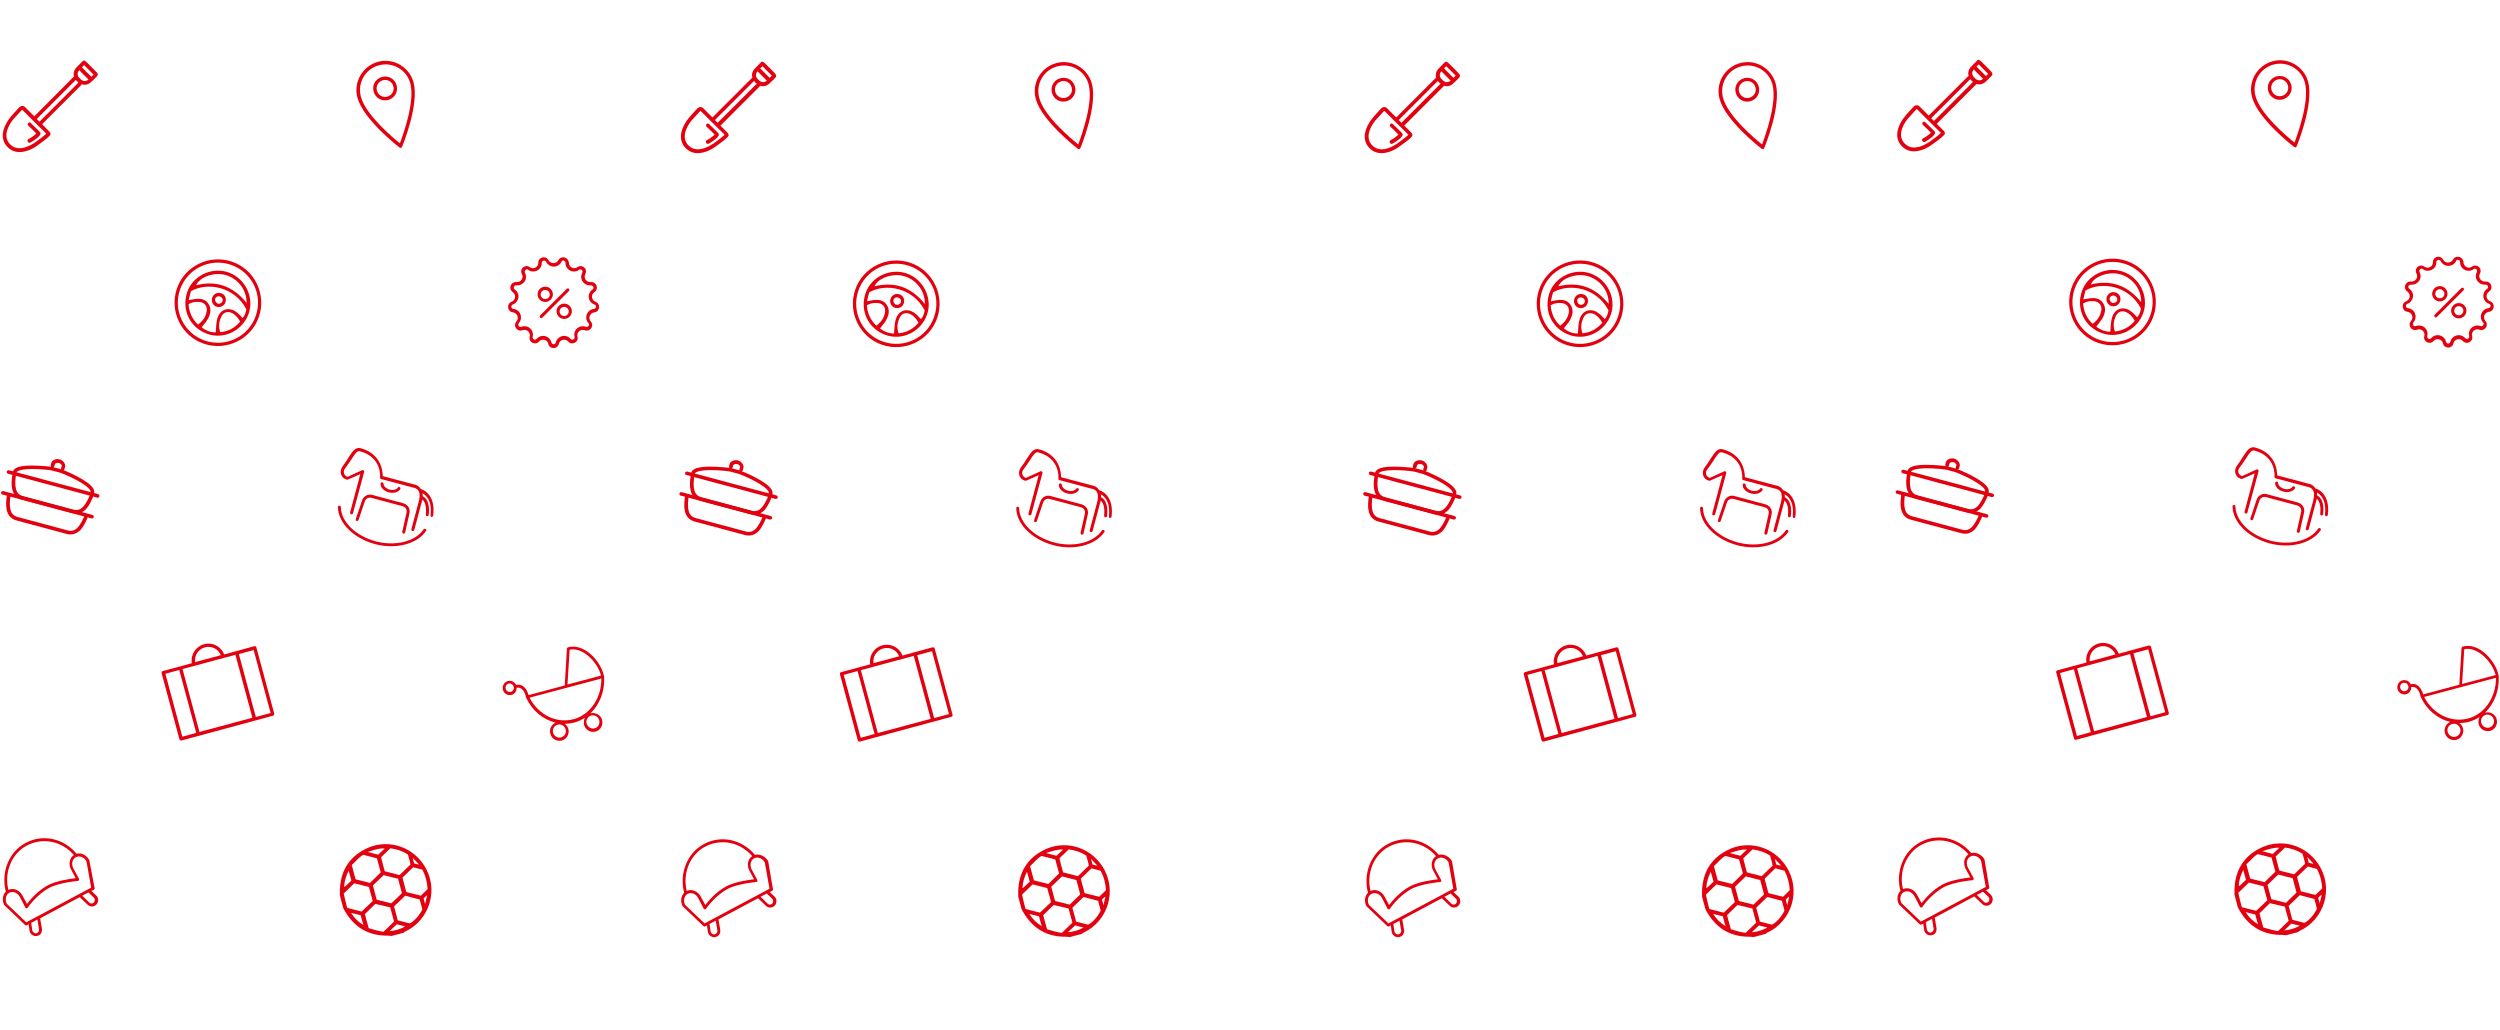 <?xml version="1.0" encoding="utf-8"?>
<svg version="1.1" id="Слой_1" xmlns="http://www.w3.org/2000/svg" xmlns:xlink="http://www.w3.org/1999/xlink" x="0px" y="0px"
	 width="1371px" height="564.6px" viewBox="0 0 1371 564.6" style="enable-background:new 0 0 1371 564.6;" xml:space="preserve">
<style type="text/css">
	.st0{fill:#E3000F;}
</style>
<g id="АШАН">
	<g id="Auchan" transform="translate(-35, -2486)">
		<g id="Text-picture-quote-1" transform="translate(35, 2175)">
			<g id="Pattern_Auchan" transform="translate(0, 311)">
				<g id="Group" transform="translate(0, 1)">
					<g transform="translate(1, 0)">
						<path id="Shape" class="st0" d="M50.7,37.3l-3-3c-1.9-1.9-2.6-2.6-3.4-1.7l-2.6,2.6c-0.1,0.1-0.2,0.3-0.3,0.4
							c-0.2,0.1-0.3,0.3-0.5,0.4c0,0-2.2,2.2-1.3,5c-0.2,0.1-0.3,0.2-0.5,0.4L17.8,62.8l0,0l-5.1-5.1c-0.3-0.3-1.5-1.3-3.2,0.2
							c-0.3,0.3-4.6,5-4.6,5.1c-4,4.9-6.6,11.8-1.7,16.7c1.9,1.9,4.2,2.7,6.5,2.7c4,0,8-2.2,10.2-3.9c0.5-0.3,2.2-1.6,3.4-2.5
							c3.3-2.6,3.4-3,3.4-3.6c-0.1-0.5-0.3-0.9-0.6-1.2l-4-4.1l0,0l21.4-21.4c0.2-0.2,0.3-0.3,0.4-0.5c0.5,0.2,1,0.3,1.5,0.3l0,0
							c1.8,0,3.1-1.1,3.3-1.3c0.2-0.1,0.4-0.4,0.7-0.7c0.1,0,0.2-0.1,0.3-0.2l2.6-2.6c0.2-0.2,0.3-0.5,0.3-0.7
							C52.7,39.5,52.7,39.3,50.7,37.3z M24.4,72.3c-1.2,1.2-5.1,4.1-5.6,4.4l-0.1,0.1c-0.1,0-4.5,3.5-9,3.5c-1.8,0-3.6-0.6-5.1-2.1
							c-5.1-5.1,0.6-12.5,1.8-13.9c0.3-0.3,4.2-4.6,4.4-4.8s0.3-0.3,0.4-0.3l6.4,6.4c0.1,0.1,0.1,0.2,0.2,0.2l1.3,1.3
							c0.1,0.1,0.2,0.1,0.2,0.2L24.4,72.3z M42,44.3L20.7,65.7c0,0,0,0-0.1,0l-1.4-1.4c0,0,0,0,0-0.1l21.4-21.4l0,0
							c0.2,0.2,0.4,0.5,0.6,0.7C41.6,43.8,41.8,44.1,42,44.3C42.1,44.3,42.1,44.3,42,44.3z M47.4,42.7c-0.3,0.3-1.8,1.5-3.8,0.1l0,0
							l-1.3-1.3c0,0,0,0-0.1-0.1c-1.4-2-0.1-3.5,0.3-3.9c0.3,0.3,0.6,0.6,1,1.1l3,3c0.4,0.4,0.8,0.8,1.1,1.1
							C47.5,42.6,47.4,42.7,47.4,42.7z M49.1,41.1l-5.2-5.2l1.2-1.2c0.3,0.3,0.7,0.6,1.1,1.1l3,3c0.4,0.4,0.8,0.8,1.1,1.1L49.1,41.1
							z"/>
						<path id="Path" class="st0" d="M14.5,66.4c-0.4,0.4-0.4,1.1,0,1.5c1.7,1.6,3.6,3.4,4.4,4.3c-0.7,0.7-2.2,2-4.3,3.1
							c-0.5,0.3-0.7,0.9-0.4,1.4c0.2,0.3,0.5,0.6,0.9,0.6c0.2,0,0.3,0,0.5-0.1c1.2-0.6,5.9-3.5,5.6-5.1c0-0.5-0.1-0.6-5.3-5.6
							C15.5,66,14.9,66,14.5,66.4z"/>
					</g>
					<g id="Path_1_" transform="translate(0, 218)">
						<path class="st0" d="M28.5,37.4c-0.4-0.1-0.8-0.6-0.7-1.1c0-0.2,0.1-0.4,0.3-1.4c0.5-1.7,2.9-2.5,4.6-2c2.1,0.6,3.4,2.7,3,4.1
							c-0.2,0.6-0.3,0.9-0.3,1.1v0.1c-0.1,0.5-0.7,0.8-1.2,0.7c-0.5-0.1-0.8-0.7-0.7-1.2c0-0.1,0-0.1,0.1-0.2c0-0.2,0.1-0.4,0.3-1
							c0.1-0.3-0.5-1.4-1.6-1.6c-1.1-0.3-2.1,0.3-2.2,0.7c-0.2,0.6-0.3,1-0.3,1c0,0.5-0.5,0.9-1.1,0.9
							C28.6,37.4,28.5,37.4,28.5,37.4z"/>
						<path class="st0" d="M39.6,62.4L12,55c-2.9-0.8-4.6-2.7-5.3-5.7c-0.6-2.5-0.3-5.2,0-7.6c0.1-0.5,0.6-0.9,1.1-0.9
							c0.5,0.1,0.9,0.6,0.9,1.1c-0.3,2.2-0.5,4.8,0,7c0.5,2.3,1.8,3.6,3.9,4.2l27.6,7.4c2.1,0.6,3.9,0,5.5-1.7c1.5-1.7,2.6-4,3.5-6
							c0.2-0.5,0.8-0.7,1.3-0.5s0.7,0.8,0.5,1.3c-1,2.2-2.1,4.7-3.8,6.6C44.9,62.4,42.4,63.2,39.6,62.4z"/>
						<path class="st0" d="M53.3,53.9L4.4,40.8c-0.5-0.1-0.8-0.7-0.7-1.2c0.1-0.5,0.7-0.8,1.2-0.7L53.8,52c0.5,0.1,0.8,0.7,0.7,1.2
							C54.3,53.8,53.8,54.1,53.3,53.9z"/>
						<path class="st0" d="M50.3,52.1L50.3,52.1c-0.6-0.2-0.9-0.8-0.7-1.3c0-0.1,0.1-0.3-0.1-0.8c-1.7-3.5-13.2-8.7-16.6-9.8
							L28.4,39c-1.6-0.3-6.4-0.8-10.9-0.8c-7.8,0.1-8.4,1.7-8.5,1.9c-0.1,0.5-0.7,0.8-1.2,0.7S7,40.1,7.1,39.6
							c0.6-2.2,3.9-3.3,10.3-3.3c4.5,0,9.5,0.5,11.3,0.8c0,0,0,0,0.1,0l4.6,1.2c0,0,0,0,0.1,0c2,0.7,15.5,6.2,17.8,10.9
							c0.4,0.8,0.5,1.6,0.2,2.4C51.4,51.9,50.8,52.2,50.3,52.1z"/>
						<path class="st0" d="M36.5,73.8L9,66.4c-2.9-0.8-4.6-2.7-5.3-5.7c-0.6-2.5-0.3-5.2,0-7.6c0.1-0.5,0.6-0.9,1.1-0.9
							c0.5,0.1,0.9,0.6,0.9,1.1c-0.3,2.2-0.5,4.8,0,7c0.5,2.3,1.8,3.6,3.9,4.2l27.6,7.4c2.1,0.6,3.9,0,5.5-1.7c1.5-1.7,2.6-4,3.5-6
							c0.2-0.5,0.8-0.7,1.3-0.5c0.5,0.2,0.7,0.8,0.5,1.3c-1,2.2-2.1,4.7-3.8,6.6C41.9,73.8,39.4,74.6,36.5,73.8z"/>
						<path class="st0" d="M50.2,65.3L1.3,52.2c-0.5-0.1-0.8-0.7-0.7-1.2s0.7-0.8,1.2-0.7l48.9,13.1c0.5,0.1,0.8,0.7,0.7,1.2
							S50.7,65.4,50.2,65.3z"/>
					</g>
					<path id="Shape_1_" class="st0" d="M42,467.2c-7.1-8.5-18.6-11-28-5.9C4.9,466.1,0.4,477.4,3.2,488c-1.8,1.8-2.2,4.8-0.8,7.4
						l0.2,0.2l11.2,10.7c0.2,0.2,0.6,0.3,0.9,0.1l1-0.5l0.5,3.5c0.3,1.9,2.1,3.2,4,2.9c0.4-0.1,0.7-0.2,1-0.3c0.5-0.2,0.9-0.6,1.2-1
						c0.5-0.8,0.7-1.7,0.6-2.6l-1-5.8L43.7,491l4.3,4.1c1.1,1.1,2.7,1.3,4,0.6c0.3-0.2,0.6-0.4,0.9-0.7c0.6-0.7,0.9-1.5,0.9-2.5
						s-0.4-1.8-1.1-2.5l-2.6-2.4l1.4-0.7c0.3-0.2,0.5-0.5,0.4-0.8L49,470.9c0-0.1,0-0.2-0.1-0.3C47.5,467.9,44.5,466.5,42,467.2z
						 M14.7,462.7c8.7-4.6,19.2-2.5,25.8,5.2c-2.4,1.6-3.1,5.1-1.5,8l2.5,4.7c-2.9,0.3-10.5,1.4-15.1,3.8c-5.8,3.1-10,8.2-11.6,10.3
						l-2.5-4.6c-1.6-3-5-4.4-7.7-3.1C2.2,477.3,6.4,467.1,14.7,462.7z M21.4,508.6c0.1,0.5,0,1-0.3,1.4c-0.3,0.4-0.7,0.7-1.2,0.8
						c-1,0.2-2-0.6-2.2-1.6l-0.6-4.1l3.4-1.8L21.4,508.6z M51.4,491.2c0.4,0.4,0.6,0.8,0.6,1.3s-0.2,1-0.5,1.4
						c-0.7,0.8-1.9,0.8-2.6,0l-3.8-3.7l3.4-1.8L51.4,491.2z M50,485.8l-35.6,19L3.7,494.6c-1.1-2.3-0.5-5,1.4-6c2-1.1,4.6,0,5.8,2.3
						l3,5.8c0.1,0.2,0.4,0.4,0.6,0.4c0.3,0,0.5-0.1,0.7-0.3c0-0.1,4.8-7.1,11.8-10.9c5.4-2.9,15.6-3.8,15.7-3.8
						c0.3,0,0.5-0.2,0.6-0.4c0.1-0.2,0.1-0.5,0-0.8l-3.1-5.7c-1.2-2.3-0.6-5.1,1.4-6.1c1.9-1,4.5-0.1,5.8,2.2L50,485.8z"/>
				</g>
				<g id="Group_1_" transform="translate(88, 110)">
					<g id="Shape_2_" transform="translate(7, 0)">
						<path class="st0" d="M30.3,39.4c9.1,3.2,14.2,13.5,11.1,22.5c-3.2,9.3-13.5,14.5-22.7,11.2c-9.6-3.4-14.3-13.3-11-23
							C10.8,41.1,21.3,36.2,30.3,39.4z M38,64.4c1.4-1.4,1.8-3.2,2.1-4.8c-6.6-12.6-21.5-15-30.4-9.9c-0.4,1.4-0.8,3-1.2,4.9
							c1.3-0.2,2-0.4,2.8-0.5c3.1-0.5,6.1-0.4,8,2.5c1.9,2.9,1.1,5.7-0.4,8.5c-0.5,0.9-1.3,1.8-1.9,2.6c-0.4,0.5-0.9,1.1-1.4,1.8
							c2.4,1.9,5,2.8,7.7,2.8c0.3-2.8,0.2-5.3,0.9-7.6c1.5-5.4,6.7-6.8,11-3.1C36.1,62.2,36.9,63.3,38,64.4z M40.2,56.1
							c0.2-7.5-5.3-14-12.4-15.5c-6.1-1.3-13.4,1.5-15.2,5.8C23.6,43.7,32.7,46.8,40.2,56.1z M13.6,68c2.7-2,4.2-4.3,4.7-7.1
							c0.6-2.8-1-5-3.8-5.3c-2.1-0.2-4.1,0-6.1,1.2C8.7,61.2,10.3,64.9,13.6,68z M36.7,66.4c-1.2-2.2-2.5-3.7-4.4-4.7
							c-2.3-1.2-4.7-0.5-5.8,1.7c-1.4,2.7-1.8,5.6-0.7,8.8C30.3,71.7,33.8,69.8,36.7,66.4z"/>
						<path class="st0" d="M26.5,50.9c2.1,0.8,2.9,3.1,2,5.2c-0.8,1.9-3.1,2.8-5,2s-2.8-3-2.1-4.9C22.2,51,24.4,50.1,26.5,50.9z
							 M27,55.2c0.4-1.1-0.2-2.2-1.4-2.6c-1.1-0.4-2.3,0.2-2.6,1.2s0.4,2.3,1.4,2.7C25.4,56.8,26.7,56.2,27,55.2z"/>
						<path class="st0" d="M16.8,78.5C4.4,74.3-2.2,60.7,2,48.3s17.8-19,30.2-14.8s19,17.8,14.8,30.2S29.2,82.7,16.8,78.5z
							 M31.6,35.2c-11.5-3.9-24,2.2-27.9,13.7s2.2,24,13.7,27.9s24-2.2,27.9-13.7C49.3,51.6,43.1,39.1,31.6,35.2z"/>
					</g>
					<path id="Shape_3_" class="st0" d="M51.4,244.4l-16.5,4.5c-1.6-4.4-6.4-6.9-11-5.6c-4.6,1.2-7.5,5.8-6.7,10.4L1.3,258
						c-0.5,0.1-0.8,0.7-0.7,1.1l9.8,36.3c0.1,0.5,0.7,0.8,1.1,0.7l50.2-13.6c0.5-0.1,0.8-0.7,0.7-1.1l-9.8-36.3
						C52.5,244.5,51.9,244.2,51.4,244.4z M41.1,249.1l9.3,34.5l-29,7.8l-9.3-34.5L41.1,249.1z M24.4,245c3.6-1,7.3,0.9,8.7,4.3
						L19,253.1C18.5,249.5,20.7,246,24.4,245z M2.7,259.5l7.6-2.1l9.3,34.5L12,294L2.7,259.5z M60.4,281l-8.1,2.2L43,248.7l8.1-2.2
						L60.4,281z"/>
				</g>
				<g id="Group_2_" transform="translate(185, 1)">
					<path id="Shape_4_" class="st0" d="M27.5,512.1c-10,0.1-17.7-4.2-22.9-12.7c-0.5-0.8-1-1.6-1.4-2.5c-0.6-2.3-1.2-4.5-1.8-6.8
						c0-1,0-2,0-3c0.3-10,4.7-17.7,13.6-22.3c11.3-6,25.2-2.4,32.4,8.5c8.8,13.3,3.1,30.6-10.5,36.7c-0.2,0.1-0.4,0.3-0.5,0.5
						c-2.3,0.6-4.5,1.2-6.8,1.8C28.9,512.2,28.2,512.1,27.5,512.1z M19.4,493.1c-0.7-2.6-1.4-5.1-2.1-7.7c-2.6-0.7-5.3-1.3-8-2
						c-1.9,1.9-3.8,3.7-5.8,5.6c0.3,1.4,0.6,2.7,0.9,4c0.3,1.3,0.7,2.5,1,3.9c2.7,0.7,5.2,1.3,7.9,2C15.5,496.9,17.4,495,19.4,493.1
						z M35.4,488.8c-0.7-2.6-1.4-5.2-2.1-7.9c-2.6-0.6-5.2-1.3-7.9-2c-2,2-4,3.8-5.9,5.7c0.7,2.6,1.4,5.1,2.1,7.8
						c2.6,0.7,5.2,1.3,8,2C31.6,492.6,33.5,490.7,35.4,488.8z M14.2,467.8c-2.6,1.4-4.2,3.8-6.3,5.6c0.7,2.7,1.4,5.2,2.1,7.8
						c2.6,0.7,5.2,1.3,7.9,2c2-1.9,3.9-3.9,5.9-5.8c-0.7-2.6-1.4-5.1-2.1-7.7C19.2,469.1,16.8,468.5,14.2,467.8z M20.8,494.7
						c-1.9,1.8-3.8,3.7-5.7,5.6c0.7,2.5,1.3,5,2.1,7.7c2.6,0.8,5.3,1.6,8.1,2c2-1.9,3.9-3.7,5.8-5.6c-0.7-2.5-1.4-5.1-2.1-7.8
						C26.2,495.9,23.6,495.3,20.8,494.7z M26,476.8c2.6,0.7,5.3,1.4,8.1,2.1c2-1.9,3.9-3.8,6-5.8c-0.3-1.9-0.9-3.6-1.4-5.5
						c-2.9-1.9-6-2.9-9.6-3.4c-1.7,1.6-3.4,3.2-5.1,4.9C24.6,471.8,25.3,474.2,26,476.8z M45.2,492.3c-2.6-0.7-5.3-1.4-8-2.1
						c-2,2-4,3.8-6.1,5.9c0.3,1.2,0.6,2.4,1,3.7c0.3,1.3,0.7,2.5,1,3.9c2.3,0.6,4.5,1.2,6.6,1.7c2.5-1.2,5.3-4.4,6.9-7.7
						C46.2,496,45.7,494.3,45.2,492.3z M37.8,488.2c2.6,0.7,5.2,1.3,8,2c1.2-1.2,2.5-2.4,3.7-3.6c-0.2-3.8-1.1-7.3-2.9-10.7
						c-1.6-0.4-3.2-0.8-5-1.3c-1.9,1.8-3.9,3.7-5.9,5.7C36.4,483,37.1,485.6,37.8,488.2z M6.2,476.5c-1.5,2.9-2.3,5.7-2.5,8.9
						c1-0.4,1.5-1.2,2.1-1.7s1.2-1.2,1.9-1.8C7.2,480,6.7,478.4,6.2,476.5z M12.8,500.9c-1.6-0.4-3.3-0.8-5.3-1.3
						c1.8,2.9,3.9,4.9,6.8,6.7C13.7,504.3,13.2,502.7,12.8,500.9z M16.7,466.2c1.2,0.3,2,0.6,2.9,0.8c0.9,0.2,1.8,0.4,2.8,0.7
						c1.1-1,2.2-2.1,3.6-3.4C22.7,464.1,19.9,465.2,16.7,466.2z M32.6,505.9c-1.3,1.3-2.6,2.5-3.9,3.7c2.5,0,6.7-1.3,8.5-2.6
						C35.6,506.6,34.1,506.3,32.6,505.9z M41.3,469.4c0.3,1.3,0.6,2.1,0.8,3.1c0.7,0.2,1.5,0.4,2.3,0.6c0.1-0.1,0.1-0.2,0.2-0.2
						C43.6,471.9,42.7,470.8,41.3,469.4z M47.3,491.7c0.3,0.9,0.5,1.8,0.8,3.1c0.4-1.8,0.8-3.2,1.1-4.6c-0.1,0-0.2-0.1-0.3-0.1
						C48.4,490.7,47.8,491.2,47.3,491.7z"/>
					<g id="Shape_5_" transform="translate(10, 0)">
						<path class="st0" d="M1,52.5c3.2,12,22.3,26.8,23.1,27.4c0.2,0.2,0.6,0.2,0.8,0.2c0.3-0.1,0.5-0.3,0.6-0.6
							c0.4-0.9,9.5-23.2,6.3-35.3c-2.3-8.5-11.1-13.6-19.5-11.3C3.9,35.2-1.3,44,1,52.5z M2.9,52c-2-7.5,2.4-15.2,9.9-17.2
							c7.5-2,15.2,2.4,17.2,9.9c2.7,9.9-3.9,28.1-5.7,32.9C20.3,74.4,5.5,61.9,2.9,52z"/>
						<path class="st0" d="M9.9,49.2c0.9,3.5,4.5,5.6,8,4.6c3.5-0.9,5.6-4.5,4.6-8c-0.9-3.5-4.5-5.6-8-4.6
							C11,42.1,8.9,45.7,9.9,49.2z M11.7,48.7c-0.7-2.5,0.8-5,3.3-5.7s5,0.8,5.7,3.3s-0.8,5-3.3,5.7S12.4,51.2,11.7,48.7z"/>
					</g>
					<g id="Path_2_" transform="translate(0, 212)">
						<path class="st0" d="M48.4,77.1c-0.4-0.2-0.9-0.2-1.1,0.2c-4.5,6.7-15.5,9.4-26.2,6.6c-11.1-3-19-10.7-19.2-18.8
							c0-0.5-0.4-0.8-0.8-0.8c-0.5,0-0.8,0.4-0.8,0.8c0.2,8.8,8.6,17.1,20.4,20.3c11.3,3,23.1,0,28-7.3
							C48.9,77.9,48.8,77.4,48.4,77.1z"/>
						<path class="st0" d="M28.2,57c2.5,0.7,5.2,0,6.3-1.7c0.2-0.4,0.2-0.9-0.2-1.1s-0.9-0.2-1.1,0.2c-0.7,1.1-2.7,1.6-4.5,1.1
							c-1.9-0.5-3.3-1.8-3.4-3.2c0-0.5-0.4-0.8-0.8-0.8c-0.5,0-0.8,0.4-0.8,0.8C23.6,54.3,25.5,56.3,28.2,57z"/>
						<path class="st0" d="M13.5,61.6l-3.4,10.1c-0.1,0.4,0.1,0.9,0.5,1l0,0c0.4,0.1,0.8-0.1,1-0.5L15,62.1l0,0
							c0.4-1.5,2-2.5,3.6-2.1l17.2,4.6c1.6,0.4,2.6,2.1,2.1,3.7l0,0l-2.3,10.3c-0.1,0.5,0.2,0.9,0.6,1c0.5,0.1,0.9-0.2,1-0.6
							l2.3-10.3c0.7-2.5-0.8-5-3.3-5.7l-17.1-4.6C16.7,57.7,14.2,59.2,13.5,61.6z"/>
						<path class="st0" d="M52.6,69.6c1.4-12.1-6.4-14.2-6.5-14.3c-0.1,0-0.1,0-0.2,0c-0.1-0.1-0.2-0.3-0.3-0.4
							c-1.3-1.9-3.4-2.3-3.8-2.3l-16.9-4.5c0-2.7-0.8-12.2-12.1-15.3c-2.9-0.8-4.5,1.8-6.6,5c-0.9,1.5-2,3.2-3.3,4.9
							c-1,1.2-1.3,3-0.9,4.4c0.5,1.4,1.5,2.5,3.1,2.9c0.3,0.1,0.6,0.1,0.9-0.1l6.6-2.9L7,68c-0.1,0.4,0.1,0.9,0.6,1
							c0.4,0.1,0.9-0.1,1-0.6l6.1-22.6c0.1-0.3,0-0.6-0.3-0.8c-0.2-0.2-0.6-0.3-0.9-0.1l-7.9,3.6c-1.2-0.4-1.7-1.2-1.9-1.8
							c-0.3-1-0.1-2.1,0.6-2.9c1.4-1.8,2.5-3.5,3.5-5c2-3.2,3.1-4.8,4.7-4.3c11.8,3.2,11,13.8,10.9,14.3c0,0.4,0.2,0.8,0.6,0.9
							l17.6,4.7h0.1c0,0,1.7,0.2,2.7,1.6c0.6,0.9,0.8,2,0.7,3.4c0,0.1,0,0.1,0,0.2c-0.1,0.6-0.2,1.1-0.3,1.8l-4.2,15.8
							c-0.1,0.4,0.1,0.9,0.6,1c0.5,0.1,0.9-0.1,1-0.6l4.2-15.8c0.1-0.3,0.2-0.6,0.2-0.9c1,0.8,2.5,3,1.9,8.3c0,0.4,0.2,0.8,0.6,0.9
							h0.1c0.4,0,0.9-0.3,0.9-0.7c0.9-7.3-1.9-9.6-3.3-10.3c0-0.6,0-1.1-0.1-1.6c1.7,0.9,5.4,3.8,4.4,12.1c0,0.4,0.2,0.8,0.6,0.9
							h0.1C52.2,70.4,52.6,70,52.6,69.6z"/>
					</g>
				</g>
				<g id="Group_3_" transform="translate(275, 109)">
					<path id="Shape_6_" class="st0" d="M46.6,248c-3.4-2.2-6.9-2.9-10.1-2c-0.3,0.1-0.5,0.4-0.6,0.7l-1.2,20.2l-19.8,5.3
						c-0.4-1.3-1.3-3.7-3.2-5c-1.1-0.7-2.3-0.9-3.7-0.6c-0.8-1.7-2.7-2.6-4.5-2.1c-2,0.5-3.2,2.7-2.7,4.8c0.6,2.1,2.7,3.3,4.7,2.8
						c1.8-0.5,2.9-2.1,2.8-3.9c1-0.2,1.8-0.1,2.5,0.4c1.7,1.1,2.5,3.7,2.6,4.5c0,0.1,0,0.3,0.1,0.5c3.4,7.2,9.4,12.1,16.2,13.7
						c-2.3,1-3.6,3.6-2.9,6.1c0.7,2.8,3.6,4.4,6.3,3.7c2.7-0.7,4.3-3.6,3.6-6.3c-0.3-1.2-1.1-2.2-2-2.9c1.8,0,3.6-0.2,5.4-0.7
						c2.1-0.6,4-1.5,5.7-2.6c-0.6,1.1-0.8,2.6-0.5,3.9c0.7,2.8,3.6,4.4,6.3,3.7c2.7-0.7,4.3-3.6,3.6-6.3c-0.7-2.8-3.6-4.4-6.3-3.7
						h-0.1c4.9-4.7,7.9-11.9,7.5-19.7c0-0.1,0-0.2,0-0.3C55.4,256.9,51.3,251,46.6,248z M5.1,270.4c-1.2,0.3-2.5-0.4-2.8-1.7
						c-0.3-1.3,0.4-2.5,1.6-2.8c1.2-0.3,2.5,0.4,2.8,1.7C7.1,268.8,6.3,270.1,5.1,270.4z M32.7,295.4c-1.9,0.5-3.8-0.6-4.4-2.6
						c-0.5-1.9,0.6-3.9,2.5-4.4c1.9-0.5,3.8,0.6,4.4,2.6C35.7,292.9,34.6,294.9,32.7,295.4z M53.6,286c0.5,1.9-0.6,3.9-2.5,4.4
						c-1.9,0.5-3.8-0.6-4.4-2.6c-0.5-1.9,0.6-3.9,2.5-4.4C51.2,282.9,53.1,284.1,53.6,286z M37.4,247.3c3.3-0.7,6.3,0.7,8.3,2
						c4.2,2.7,7.8,7.7,8.9,12.2l-18.4,4.9L37.4,247.3z M39.6,285.4c-9.4,2.5-19.3-2.3-24.2-11.8l39.4-10.5
						C54.9,273.7,48.6,283,39.6,285.4z"/>
					<g transform="translate(3, 0)">
						<path id="Shape_7_" class="st0" d="M30.8,33.9c0.4,0,0.7,0.1,1,0.4c0.2,0.2,0.3,0.5,0.3,0.9c0,1.3,0.5,2.5,1.3,3.3
							c0.9,0.9,2.1,1.4,3.4,1.4c1,0,1.9-0.3,2.7-0.9c0.2-0.2,0.5-0.3,0.7-0.3c0.4,0,0.9,0.3,1.1,0.7c0.2,0.4,0.2,0.8,0,1.2
							c-0.8,1.5-0.8,3.2,0.1,4.6c0.9,1.4,2.4,2.3,4,2.3c0.2,0,0.4,0,0.6,0c0.1,0,0.1,0,0.2,0c0.7,0,1,0.5,1.2,0.9
							c0.1,0.3,0.2,0.9-0.5,1.4c-1.5,1-2.2,2.7-2,4.4c0.2,1.8,1.4,3.2,3.1,3.8c0.9,0.3,0.9,1.1,0.8,1.3c0,0.2-0.2,1-1.1,1.1
							c-1.8,0.2-3.2,1.3-3.9,3c-0.6,1.7-0.3,3.5,0.9,4.8c0.5,0.5,0.4,1,0.2,1.3c-0.2,0.4-0.6,0.8-1.1,0.8c-0.2,0-0.3,0-0.5-0.1
							c-0.6-0.2-1.1-0.3-1.7-0.3c-1.4,0-2.8,0.7-3.7,1.8c-0.9,1.2-1.2,2.6-0.8,4c0.1,0.4,0,0.8-0.2,1.1c-0.3,0.3-0.7,0.5-1.1,0.5
							c-0.3,0-0.7-0.2-0.9-0.5c-0.9-1-2.2-1.6-3.5-1.6c-2.2,0-4.1,1.5-4.6,3.6c-0.2,0.9-1,1-1.2,1c-0.2,0-1-0.1-1.2-1
							c-0.5-2.1-2.4-3.6-4.6-3.6c-1.4,0-2.6,0.6-3.5,1.6c-0.3,0.3-0.6,0.5-0.9,0.5c-0.4,0-0.8-0.2-1.1-0.5c-0.2-0.3-0.3-0.7-0.2-1.1
							c0.4-1.4,0.1-2.9-0.8-4c-0.9-1.2-2.3-1.8-3.7-1.8c-0.6,0-1.2,0.1-1.7,0.3c-0.2,0.1-0.3,0.1-0.5,0.1c-0.6,0-1-0.4-1.1-0.8
							c-0.1-0.3-0.2-0.8,0.2-1.3c1.2-1.3,1.5-3.1,0.9-4.8c-0.6-1.7-2.1-2.8-3.9-3c-0.9-0.1-1.1-0.9-1.1-1.1s0-1,0.8-1.3
							c1.7-0.6,2.8-2.1,3.1-3.8c0.2-1.8-0.6-3.5-2-4.4c-0.7-0.5-0.6-1.2-0.5-1.4C3.9,48,4.3,47.5,5,47.5c0.1,0,0.1,0,0.2,0
							c0.2,0,0.4,0,0.6,0c1.6,0,3.1-0.9,4-2.3s0.9-3.1,0.1-4.6c-0.2-0.4-0.2-0.8,0-1.2c0.2-0.4,0.7-0.7,1.1-0.7
							c0.3,0,0.5,0.1,0.7,0.3c0.8,0.6,1.7,0.9,2.7,0.9c1.2,0,2.5-0.5,3.4-1.4c0.9-0.9,1.3-2.1,1.3-3.3c0-0.4,0.1-0.7,0.3-0.9
							c0.3-0.3,0.6-0.4,1-0.4c0.3,0,0.8,0.1,1.1,0.7c0.8,1.6,2.4,2.6,4.2,2.6s3.4-1,4.2-2.6C30,34,30.4,33.9,30.8,33.9z M30.8,32.1
							c-1,0-2,0.5-2.6,1.6c-0.6,1.1-1.6,1.6-2.7,1.6c-1,0-2.1-0.5-2.7-1.6c-0.6-1.1-1.6-1.6-2.6-1.6c-1.5,0-3,1.1-3,3
							c0,1.8-1.4,3-3,3c-0.6,0-1.2-0.2-1.7-0.6c-0.6-0.4-1.2-0.6-1.7-0.6c-2,0-3.8,2.2-2.6,4.4c1.1,2-0.4,4.4-2.6,4.4
							c-0.1,0-0.3,0-0.4,0c-0.2,0-0.3,0-0.4,0c-2.8,0-4.1,3.8-1.6,5.5c2,1.4,1.6,4.4-0.6,5.3c-3,1.1-2.4,5.4,0.7,5.8
							c2.4,0.3,3.5,3.2,1.9,5c-1.8,2-0.2,5,2.2,5c0.4,0,0.7-0.1,1.1-0.2c0.4-0.1,0.7-0.2,1.1-0.2c1.9,0,3.4,1.8,2.9,3.7
							c-0.6,2.1,1.1,3.7,2.9,3.7c0.8,0,1.6-0.3,2.2-1c0.6-0.7,1.4-1,2.2-1c1.3,0,2.6,0.8,2.9,2.3s1.6,2.3,2.9,2.3
							c1.3,0,2.5-0.8,2.9-2.3c0.3-1.5,1.6-2.3,2.9-2.3c0.8,0,1.6,0.3,2.2,1c0.6,0.7,1.4,1,2.2,1c1.8,0,3.5-1.6,2.9-3.7
							c-0.5-2,1-3.7,2.9-3.7c0.4,0,0.7,0.1,1.1,0.2c0.4,0.2,0.8,0.2,1.1,0.2c2.4,0,4-3,2.2-5c-1.6-1.8-0.5-4.7,1.9-5
							c3.1-0.3,3.7-4.7,0.7-5.8c-2.3-0.8-2.7-3.9-0.6-5.3c2.5-1.7,1.2-5.5-1.6-5.5c-0.1,0-0.3,0-0.4,0s-0.3,0-0.4,0
							c-2.2,0-3.7-2.4-2.6-4.4c1.2-2.2-0.6-4.4-2.6-4.4c-0.6,0-1.2,0.2-1.7,0.6c-0.5,0.4-1.1,0.6-1.7,0.6c-1.5,0-3-1.2-3-3
							C33.8,33.3,32.3,32.1,30.8,32.1z"/>
						<g transform="translate(16, 16)">
							<path id="Shape_8_" class="st0" d="M5,40.6c-2.3,0-4.2-1.9-4.2-4.2c0-2.3,1.9-4.2,4.2-4.2s4.2,1.9,4.2,4.2
								C9.2,38.7,7.3,40.6,5,40.6z M5,34c-1.4,0-2.5,1.1-2.5,2.5C2.5,37.9,3.6,39,5,39s2.5-1.1,2.5-2.5C7.5,35.1,6.3,34,5,34z"/>
							<path id="Shape_9_" class="st0" d="M15.4,49.9c-2.3,0-4.2-1.9-4.2-4.2c0-2.3,1.9-4.2,4.2-4.2c2.3,0,4.2,1.9,4.2,4.2
								C19.6,48,17.7,49.9,15.4,49.9z M15.4,43.3c-1.4,0-2.5,1.1-2.5,2.5c0,1.4,1.1,2.5,2.5,2.5c1.4,0,2.5-1.1,2.5-2.5
								S16.8,43.3,15.4,43.3z"/>
							<path id="Path_3_" class="st0" d="M2.8,49.5c-0.2,0-0.4-0.1-0.6-0.3c-0.3-0.3-0.3-0.9,0-1.2l14.6-14.6c0.3-0.3,0.9-0.3,1.2,0
								c0.3,0.3,0.3,0.9,0,1.2L3.4,49.2C3.3,49.4,3,49.5,2.8,49.5z"/>
						</g>
					</g>
				</g>
				<g id="Group_4_" transform="translate(372, 1)">
					<g transform="translate(1, 0)">
						<path id="Shape_10_" class="st0" d="M50.7,37.9l-3-3c-1.9-1.9-2.6-2.6-3.4-1.7l-2.6,2.6c-0.1,0.1-0.2,0.3-0.3,0.4
							c-0.2,0.1-0.3,0.3-0.5,0.4c0,0-2.2,2.2-1.3,5c-0.2,0.1-0.3,0.2-0.5,0.4L17.7,63.4l0,0l-5.1-5.1c-0.3-0.3-1.5-1.3-3.2,0.2
							c-0.3,0.3-4.6,5-4.6,5.1c-4,4.9-6.6,11.8-1.7,16.7C5,82.2,7.3,83,9.6,83c4,0,8-2.2,10.2-3.9c0.5-0.3,2.2-1.6,3.4-2.5
							c3.3-2.6,3.4-3,3.4-3.6c-0.1-0.5-0.3-0.9-0.6-1.2l-3.9-3.9l0,0l21.4-21.4c0.2-0.2,0.3-0.3,0.4-0.5c0.5,0.2,1,0.3,1.5,0.3l0,0
							c1.8,0,3.1-1.1,3.3-1.3c0.2-0.1,0.4-0.4,0.7-0.7c0.1,0,0.2-0.1,0.3-0.2l2.6-2.6c0.2-0.2,0.3-0.5,0.3-0.7
							C52.7,40.2,52.7,39.9,50.7,37.9z M24.4,72.9c-1.2,1.2-5.1,4.1-5.6,4.4l-0.1,0.1c-0.1,0-4.5,3.5-9,3.5c-1.8,0-3.6-0.6-5.1-2.1
							c-5.1-5.1,0.6-12.5,1.8-13.9c0.3-0.3,4.2-4.6,4.4-4.8s0.3-0.3,0.4-0.3l6.4,6.4c0.1,0.1,0.1,0.2,0.2,0.2l1.3,1.3
							c0.1,0.1,0.2,0.1,0.2,0.2L24.4,72.9z M42,44.9L20.6,66.3c0,0,0,0-0.1,0l-1.4-1.4c0,0,0,0,0-0.1l21.4-21.4l0,0
							c0.2,0.2,0.4,0.5,0.6,0.7C41.6,44.5,41.8,44.7,42,44.9C42.1,44.9,42.1,44.9,42,44.9z M47.4,43.3c-0.3,0.3-1.8,1.5-3.8,0.1l0,0
							l-1.3-1.3c0,0,0,0-0.1-0.1c-1.4-2-0.1-3.5,0.3-3.9c0.3,0.3,0.6,0.6,1,1.1l3,3c0.4,0.4,0.8,0.8,1.1,1.1
							C47.5,43.2,47.4,43.3,47.4,43.3z M49.1,41.7l-5.2-5.2l1.2-1.2c0.3,0.3,0.7,0.6,1.1,1.1l3,3c0.4,0.4,0.8,0.8,1.1,1.1L49.1,41.7
							z"/>
						<path id="Path_4_" class="st0" d="M14.5,67c-0.4,0.4-0.4,1.1,0,1.5c1.7,1.6,3.6,3.4,4.4,4.3c-0.7,0.7-2.2,2-4.3,3.1
							c-0.5,0.3-0.7,0.9-0.4,1.4c0.2,0.3,0.5,0.6,0.9,0.6c0.2,0,0.3,0,0.5-0.1c1.2-0.6,5.9-3.5,5.6-5.1c0-0.5-0.1-0.6-5.3-5.6
							C15.5,66.6,14.9,66.6,14.5,67z"/>
					</g>
					<g id="Path_5_" transform="translate(0, 219)">
						<path class="st0" d="M28.5,37c-0.4-0.1-0.8-0.6-0.7-1.1c0-0.2,0.1-0.4,0.3-1.4c0.5-1.7,2.9-2.5,4.6-2c2.1,0.6,3.4,2.7,3,4.1
							c-0.2,0.6-0.3,0.9-0.3,1.1v0.1c-0.1,0.5-0.7,0.8-1.2,0.7c-0.5-0.1-0.8-0.7-0.7-1.2c0-0.1,0-0.1,0.1-0.2c0-0.2,0.1-0.4,0.3-1
							c0.1-0.3-0.5-1.4-1.6-1.6c-1.1-0.3-2.1,0.3-2.2,0.7c-0.2,0.6-0.3,1-0.3,1c0,0.5-0.5,0.9-1.1,0.9C28.6,37,28.5,37,28.5,37z"/>
						<path class="st0" d="M39.6,62L12,54.6c-2.9-0.8-4.6-2.7-5.3-5.7c-0.6-2.5-0.3-5.2,0-7.6c0.1-0.5,0.6-0.9,1.1-0.9
							c0.5,0.1,0.9,0.6,0.9,1.1c-0.3,2.2-0.5,4.8,0,7c0.5,2.3,1.8,3.6,3.9,4.2l27.6,7.4c2.1,0.6,3.9,0,5.5-1.7c1.5-1.7,2.6-4,3.5-6
							c0.2-0.5,0.8-0.7,1.3-0.5s0.7,0.8,0.5,1.3c-1,2.2-2.1,4.7-3.8,6.6C44.9,62,42.4,62.8,39.6,62z"/>
						<path class="st0" d="M53.3,53.6L4.4,40.5c-0.5-0.1-0.8-0.7-0.7-1.2c0.1-0.5,0.7-0.8,1.2-0.7l48.9,13.1
							c0.5,0.1,0.8,0.7,0.7,1.2C54.3,53.4,53.8,53.7,53.3,53.6z"/>
						<path class="st0" d="M50.3,51.7L50.3,51.7c-0.6-0.2-0.9-0.8-0.7-1.3c0-0.1,0.1-0.3-0.1-0.8c-1.7-3.5-13.2-8.7-16.6-9.8
							l-4.5-1.2c-1.6-0.3-6.4-0.8-10.9-0.8c-7.8,0.1-8.4,1.7-8.5,1.9c-0.1,0.5-0.7,0.8-1.2,0.7c-0.5-0.1-0.8-0.7-0.7-1.2
							c0.6-2.2,3.9-3.3,10.3-3.3c4.5,0,9.5,0.5,11.3,0.8c0,0,0,0,0.1,0l4.6,1.2c0,0,0,0,0.1,0c2,0.7,15.5,6.2,17.8,10.9
							c0.4,0.8,0.5,1.6,0.2,2.4C51.4,51.6,50.8,51.8,50.3,51.7z"/>
						<path class="st0" d="M36.5,73.4L8.9,66c-2.9-0.8-4.6-2.7-5.3-5.7c-0.6-2.5-0.3-5.2,0-7.6c0.1-0.5,0.6-0.9,1.1-0.9
							c0.5,0.1,0.9,0.6,0.9,1.1c-0.3,2.2-0.5,4.8,0,7c0.5,2.3,1.8,3.6,3.9,4.2l27.6,7.4c2.1,0.6,3.9,0,5.5-1.7c1.5-1.7,2.6-4,3.5-6
							c0.2-0.5,0.8-0.7,1.3-0.5s0.7,0.8,0.5,1.3c-1,2.2-2.1,4.7-3.8,6.6C41.9,73.4,39.4,74.2,36.5,73.4z"/>
						<path class="st0" d="M50.2,64.9L1.3,51.8c-0.5-0.1-0.8-0.7-0.7-1.2s0.7-0.8,1.2-0.7L50.7,63c0.5,0.1,0.8,0.7,0.7,1.2
							C51.3,64.7,50.7,65,50.2,64.9z"/>
					</g>
					<path id="Shape_11_" class="st0" d="M42,467.8c-7.1-8.5-18.6-11-28-5.9C4.9,466.7,0.4,478,3.2,488.6c-1.8,1.8-2.2,4.8-0.8,7.4
						l0.2,0.2l11.2,10.7c0.2,0.2,0.6,0.3,0.9,0.1l1-0.5l0.5,3.5c0.3,1.9,2.1,3.2,4,2.9c0.4-0.1,0.7-0.2,1-0.3c0.5-0.2,0.9-0.6,1.2-1
						c0.5-0.8,0.7-1.7,0.6-2.6l-1-5.8l21.7-11.6l4.3,4.1c1.1,1.1,2.7,1.3,4,0.6c0.3-0.2,0.6-0.4,0.9-0.7c0.6-0.7,0.9-1.5,0.9-2.5
						c0-0.9-0.4-1.8-1.1-2.5l-2.6-2.4l1.4-0.7c0.3-0.2,0.5-0.5,0.4-0.8l-2.6-15.3c0-0.1,0-0.2-0.1-0.3
						C47.5,468.5,44.5,467.1,42,467.8z M14.7,463.3c8.7-4.6,19.2-2.5,25.8,5.2c-2.4,1.6-3.1,5.1-1.5,8l2.5,4.7
						c-2.9,0.3-10.5,1.4-15.1,3.8c-5.8,3.1-10,8.2-11.6,10.3l-2.5-4.6c-1.6-3-5-4.4-7.7-3.1C2.2,477.9,6.4,467.7,14.7,463.3z
						 M21.4,509.2c0.1,0.5,0,1-0.3,1.4c-0.3,0.4-0.7,0.7-1.2,0.8c-1,0.2-2-0.6-2.2-1.6l-0.6-4.1l3.4-1.8L21.4,509.2z M51.4,491.8
						c0.4,0.4,0.6,0.8,0.6,1.3s-0.2,1-0.5,1.4c-0.7,0.8-1.9,0.8-2.6,0l-3.8-3.7l3.4-1.8L51.4,491.8z M50,486.4l-35.6,19L3.7,495.2
						c-1.1-2.3-0.5-5,1.4-6c2-1.1,4.6,0,5.8,2.3l3,5.8c0.1,0.2,0.4,0.4,0.6,0.4c0.3,0,0.5-0.1,0.7-0.3c0-0.1,4.8-7.1,11.8-10.9
						c5.4-2.9,15.6-3.8,15.7-3.8c0.3,0,0.5-0.2,0.6-0.4c0.1-0.2,0.1-0.5,0-0.8l-3.1-5.7c-1.2-2.3-0.6-5.1,1.4-6.1
						c1.9-1,4.5-0.1,5.8,2.2L50,486.4z"/>
				</g>
				<g id="Group_5_" transform="translate(460, 110)">
					<g id="Shape_12_" transform="translate(7, 0)">
						<path class="st0" d="M30.3,40c9.1,3.2,14.2,13.5,11.1,22.5C38.2,71.8,27.9,77,18.7,73.7c-9.6-3.4-14.3-13.3-11-23
							C10.8,41.7,21.3,36.8,30.3,40z M38,65c1.4-1.4,1.8-3.2,2.1-4.8c-6.6-12.6-21.5-15-30.4-9.9c-0.4,1.4-0.8,3-1.2,4.9
							c1.3-0.2,2-0.4,2.8-0.5c3.1-0.5,6.1-0.4,8,2.5c1.9,2.9,1.1,5.7-0.4,8.5c-0.5,0.9-1.3,1.8-1.9,2.6c-0.4,0.5-0.9,1.1-1.4,1.8
							c2.4,1.9,5,2.8,7.7,2.8c0.3-2.8,0.2-5.3,0.9-7.6c1.5-5.4,6.7-6.8,11-3.1C36.1,62.8,36.9,63.9,38,65z M40.2,56.7
							c0.2-7.5-5.3-14-12.4-15.5c-6.1-1.3-13.4,1.5-15.2,5.8C23.6,44.3,32.7,47.4,40.2,56.7z M13.6,68.6c2.7-2,4.2-4.3,4.7-7.1
							c0.6-2.8-1-5-3.8-5.3c-2.1-0.2-4.1,0-6.1,1.2C8.7,61.8,10.3,65.5,13.6,68.6z M36.7,67c-1.2-2.2-2.5-3.7-4.4-4.7
							c-2.3-1.2-4.7-0.5-5.8,1.7c-1.4,2.7-1.8,5.6-0.7,8.8C30.3,72.3,33.8,70.4,36.7,67z"/>
						<path class="st0" d="M26.5,51.5c2.1,0.8,2.9,3.1,2,5.2c-0.8,1.9-3.1,2.8-5,2s-2.8-3-2.1-4.9C22.2,51.6,24.4,50.7,26.5,51.5z
							 M27,55.8c0.4-1.1-0.2-2.2-1.4-2.6c-1.1-0.4-2.3,0.2-2.6,1.2s0.4,2.3,1.4,2.7C25.4,57.4,26.7,56.8,27,55.8z"/>
						<path class="st0" d="M16.8,79.1C4.4,74.9-2.2,61.3,2,48.9s17.8-19,30.2-14.8s19,17.8,14.8,30.2S29.2,83.3,16.8,79.1z
							 M31.6,35.8C20.1,31.9,7.6,38,3.7,49.5s2.2,24,13.7,27.9c11.5,3.9,24-2.2,27.9-13.7C49.3,52.2,43.1,39.7,31.6,35.8z"/>
					</g>
					<path id="Shape_13_" class="st0" d="M51.4,245l-16.5,4.5c-1.6-4.4-6.4-6.9-11-5.6c-4.6,1.2-7.5,5.8-6.7,10.4l-15.9,4.3
						c-0.5,0.1-0.8,0.7-0.7,1.1l9.8,36.3c0.1,0.5,0.7,0.8,1.1,0.7l50.2-13.6c0.5-0.1,0.8-0.7,0.7-1.1l-9.8-36.3
						C52.5,245.2,51.9,244.9,51.4,245z M41.1,249.7l9.3,34.5l-29,7.8l-9.3-34.5L41.1,249.7z M24.4,245.6c3.6-1,7.3,0.9,8.7,4.3
						L19,253.7C18.5,250.2,20.7,246.6,24.4,245.6z M2.7,260.1l7.6-2.1l9.3,34.5l-7.6,2.1L2.7,260.1z M60.4,281.6l-8.1,2.2L43,249.3
						l8.1-2.2L60.4,281.6z"/>
				</g>
				<g id="Group_6_" transform="translate(557, 1)">
					<path id="Shape_14_" class="st0" d="M27.5,512.7c-10,0.1-17.7-4.2-22.9-12.7c-0.5-0.8-1-1.6-1.4-2.5c-0.6-2.3-1.2-4.5-1.8-6.8
						c0-1,0-2,0-3c0.3-10,4.7-17.7,13.6-22.3c11.3-6,25.2-2.4,32.4,8.5c8.8,13.3,3.1,30.6-10.5,36.7c-0.2,0.1-0.4,0.3-0.5,0.5
						c-2.3,0.6-4.5,1.2-6.8,1.8C28.9,512.8,28.2,512.7,27.5,512.7z M19.4,493.7c-0.7-2.6-1.4-5.1-2.1-7.7c-2.6-0.7-5.3-1.3-8-2
						c-1.9,1.9-3.8,3.7-5.8,5.6c0.3,1.4,0.6,2.7,0.9,4s0.7,2.5,1,3.9c2.7,0.7,5.2,1.3,7.9,2C15.5,497.5,17.4,495.6,19.4,493.7z
						 M35.4,489.5c-0.7-2.6-1.4-5.2-2.1-7.9c-2.6-0.6-5.2-1.3-7.9-2c-2,2-4,3.8-5.9,5.7c0.7,2.6,1.4,5.1,2.1,7.8
						c2.6,0.7,5.2,1.3,8,2C31.6,493.2,33.5,491.3,35.4,489.5z M14.2,468.4c-2.6,1.4-4.2,3.8-6.3,5.6c0.7,2.7,1.4,5.2,2.1,7.8
						c2.6,0.7,5.2,1.3,7.9,2c2-1.9,3.9-3.9,5.9-5.8c-0.7-2.6-1.4-5.1-2.1-7.7C19.2,469.7,16.8,469.1,14.2,468.4z M20.8,495.3
						c-1.9,1.8-3.8,3.7-5.7,5.6c0.7,2.5,1.3,5,2.1,7.7c2.6,0.8,5.3,1.6,8.1,2c2-1.9,3.9-3.7,5.8-5.6c-0.7-2.5-1.4-5.1-2.1-7.8
						C26.2,496.6,23.6,495.9,20.8,495.3z M26,477.4c2.6,0.7,5.3,1.4,8.1,2.1c2-1.9,3.9-3.8,6-5.8c-0.3-1.9-0.9-3.6-1.4-5.5
						c-2.9-1.9-6-2.9-9.6-3.4c-1.7,1.6-3.4,3.2-5.1,4.9C24.6,472.4,25.3,474.8,26,477.4z M45.2,493c-2.6-0.7-5.3-1.4-8-2.1
						c-2,2-4,3.8-6.1,5.9c0.3,1.2,0.6,2.4,1,3.7c0.4,1.3,0.7,2.5,1,3.9c2.3,0.6,4.5,1.2,6.6,1.7c2.5-1.2,5.3-4.4,6.9-7.7
						C46.2,496.6,45.7,494.9,45.2,493z M37.8,488.8c2.6,0.7,5.2,1.3,8,2c1.2-1.2,2.5-2.4,3.7-3.6c-0.2-3.8-1.1-7.3-2.9-10.7
						c-1.6-0.4-3.2-0.8-5-1.3c-1.9,1.8-3.9,3.7-5.9,5.7C36.4,483.6,37.1,486.2,37.8,488.8z M6.2,477.1c-1.5,2.9-2.3,5.7-2.5,8.9
						c1-0.4,1.5-1.2,2.1-1.7c0.6-0.5,1.2-1.2,1.9-1.8C7.2,480.7,6.7,479,6.2,477.1z M12.8,501.5c-1.6-0.4-3.3-0.8-5.3-1.3
						c1.8,2.9,3.9,4.9,6.8,6.7C13.7,504.9,13.2,503.3,12.8,501.5z M16.7,466.8c1.2,0.3,2,0.6,2.9,0.8c0.9,0.2,1.8,0.4,2.8,0.7
						c1.1-1,2.2-2.1,3.6-3.4C22.7,464.7,19.9,465.8,16.7,466.8z M32.6,506.5c-1.3,1.3-2.6,2.5-3.9,3.7c2.5,0,6.7-1.3,8.5-2.6
						C35.6,507.3,34.1,506.9,32.6,506.5z M41.3,470c0.3,1.3,0.6,2.1,0.8,3.1c0.7,0.2,1.5,0.4,2.3,0.6c0.1-0.1,0.1-0.2,0.2-0.2
						C43.6,472.5,42.7,471.4,41.3,470z M47.3,492.4c0.3,0.9,0.5,1.8,0.8,3.1c0.4-1.8,0.8-3.2,1.1-4.6c-0.1,0-0.2-0.1-0.3-0.1
						C48.4,491.3,47.8,491.8,47.3,492.4z"/>
					<g id="Shape_15_" transform="translate(10, 0)">
						<path class="st0" d="M1,53.2c3.2,12,22.3,26.8,23.1,27.4c0.2,0.2,0.6,0.2,0.8,0.2c0.3-0.1,0.5-0.3,0.6-0.6
							c0.4-0.9,9.5-23.2,6.3-35.3c-2.3-8.5-11.1-13.6-19.5-11.3C3.8,35.9-1.3,44.6,1,53.2z M2.9,52.6c-2-7.5,2.4-15.2,9.9-17.2
							S28,37.8,30,45.3c2.7,9.9-3.9,28.1-5.7,32.9C20.3,75,5.5,62.6,2.9,52.6z"/>
						<path class="st0" d="M9.9,49.9c0.9,3.5,4.5,5.6,8,4.6c3.5-0.9,5.6-4.5,4.6-8c-0.9-3.5-4.5-5.6-8-4.6
							C11,42.8,8.9,46.4,9.9,49.9z M11.7,49.3c-0.7-2.5,0.8-5,3.3-5.7c2.5-0.7,5,0.8,5.7,3.3s-0.8,5-3.3,5.7
							C14.9,53.3,12.4,51.8,11.7,49.3z"/>
					</g>
					<g id="Path_6_" transform="translate(0, 213)">
						<path class="st0" d="M48.4,76.7c-0.4-0.2-0.9-0.2-1.1,0.2c-4.5,6.7-15.5,9.4-26.2,6.6c-11.1-3-19-10.7-19.2-18.8
							c0-0.5-0.4-0.8-0.8-0.8c-0.5,0-0.8,0.4-0.8,0.8C0.5,73.5,8.9,81.8,20.7,85c11.3,3,23.1,0,28-7.3C48.9,77.5,48.8,77,48.4,76.7z
							"/>
						<path class="st0" d="M28.2,56.6c2.5,0.7,5.2,0,6.3-1.7c0.2-0.4,0.2-0.9-0.2-1.1c-0.4-0.2-0.9-0.2-1.1,0.2
							c-0.7,1.1-2.7,1.6-4.5,1.1c-1.9-0.5-3.3-1.8-3.4-3.2c0-0.5-0.4-0.8-0.8-0.8c-0.5,0-0.8,0.4-0.8,0.8
							C23.6,53.9,25.5,55.9,28.2,56.6z"/>
						<path class="st0" d="M13.5,61.2l-3.4,10.1c-0.1,0.4,0.1,0.9,0.5,1l0,0c0.4,0.1,0.8-0.1,1-0.5L15,61.7l0,0
							c0.4-1.5,2-2.5,3.6-2.1l17.2,4.6c1.6,0.4,2.6,2.1,2.1,3.7l0,0l-2.3,10.3c-0.1,0.5,0.2,0.9,0.6,1c0.5,0.1,0.9-0.2,1-0.6
							l2.3-10.3c0.7-2.5-0.8-5-3.3-5.7L19.1,58C16.7,57.3,14.2,58.8,13.5,61.2z"/>
						<path class="st0" d="M52.6,69.2C54,57.1,46.2,55,46.1,54.9c-0.1,0-0.1,0-0.2,0c-0.1-0.1-0.2-0.3-0.3-0.4
							c-1.3-1.9-3.4-2.3-3.8-2.3l-16.9-4.5c0-2.7-0.8-12.2-12.1-15.3c-2.9-0.8-4.5,1.8-6.6,5c-0.9,1.5-2,3.2-3.3,4.9
							c-1,1.2-1.3,3-0.9,4.4c0.5,1.4,1.5,2.5,3.1,2.9c0.3,0.1,0.6,0.1,0.9-0.1l6.6-2.9L7,67.6c-0.1,0.4,0.1,0.9,0.6,1
							c0.4,0.1,0.9-0.1,1-0.6l6.1-22.6c0.1-0.3,0-0.6-0.3-0.8c-0.2-0.2-0.6-0.3-0.9-0.1l-7.9,3.6c-1.2-0.4-1.7-1.2-1.9-1.8
							c-0.3-1-0.1-2.1,0.6-2.9c1.4-1.8,2.5-3.5,3.5-5c2-3.2,3.1-4.8,4.7-4.3c11.8,3.2,11,13.8,10.9,14.3c0,0.4,0.2,0.8,0.6,0.9
							L41.6,54h0.1c0,0,1.7,0.2,2.7,1.6c0.6,0.9,0.8,2,0.7,3.4c0,0.1,0,0.1,0,0.2c-0.1,0.6-0.2,1.1-0.3,1.8l-4.2,15.8
							c-0.1,0.4,0.1,0.9,0.6,1c0.4,0.1,0.9-0.1,1-0.6l4.2-15.8c0.1-0.3,0.2-0.6,0.2-0.9c1,0.8,2.5,3,1.9,8.3c0,0.4,0.2,0.8,0.6,0.9
							h0.1c0.4,0,0.9-0.3,0.9-0.7c0.9-7.3-1.9-9.6-3.3-10.3c0-0.6,0-1.1-0.1-1.6c1.7,0.9,5.4,3.8,4.4,12.1c0,0.4,0.2,0.8,0.6,0.9
							h0.1C52.2,70,52.6,69.7,52.6,69.2z"/>
					</g>
				</g>
				<g id="Group_7_" transform="translate(1039, 0)">
					<g transform="translate(1, 0)">
						<path id="Shape_16_" class="st0" d="M50.7,37.9l-3-3c-1.9-1.9-2.6-2.6-3.4-1.7l-2.6,2.6c-0.1,0.1-0.2,0.3-0.3,0.4
							c-0.2,0.1-0.3,0.3-0.5,0.4c0,0-2.2,2.2-1.3,5c-0.2,0.1-0.3,0.2-0.5,0.4L17.7,63.4l0,0l-5.1-5.1c-0.3-0.3-1.5-1.3-3.2,0.2
							c-0.3,0.3-4.6,5-4.6,5.1c-4,4.9-6.6,11.8-1.7,16.7C5,82.2,7.3,83,9.6,83c4,0,8-2.2,10.2-3.9c0.5-0.3,2.2-1.6,3.4-2.5
							c3.3-2.6,3.4-3,3.4-3.6c-0.1-0.5-0.3-0.9-0.6-1.2l-3.9-3.9l0,0l21.4-21.4c0.2-0.2,0.3-0.3,0.4-0.5c0.5,0.2,1,0.3,1.5,0.3l0,0
							c1.8,0,3.1-1.1,3.3-1.3c0.2-0.1,0.4-0.4,0.7-0.7c0.1,0,0.2-0.1,0.3-0.2l2.6-2.6c0.2-0.2,0.3-0.5,0.3-0.7
							C52.7,40.2,52.7,39.9,50.7,37.9z M24.4,72.9c-1.2,1.2-5.1,4.1-5.6,4.4l-0.1,0.1c-0.1,0-4.5,3.5-9,3.5c-1.8,0-3.6-0.6-5.1-2.1
							c-5.1-5.1,0.6-12.5,1.8-13.9c0.3-0.3,4.2-4.6,4.4-4.8s0.3-0.3,0.4-0.3l6.4,6.4c0.1,0.1,0.1,0.2,0.2,0.2l1.3,1.3
							c0.1,0.1,0.2,0.1,0.2,0.2L24.4,72.9z M42,44.9L20.6,66.3c0,0,0,0-0.1,0l-1.4-1.4c0,0,0,0,0-0.1l21.4-21.4l0,0
							c0.2,0.2,0.4,0.5,0.6,0.7C41.6,44.5,41.8,44.7,42,44.9C42.1,44.9,42.1,44.9,42,44.9z M47.4,43.3c-0.3,0.3-1.8,1.5-3.8,0.1l0,0
							l-1.3-1.3c0,0,0,0-0.1-0.1c-1.4-2-0.1-3.5,0.3-3.9c0.3,0.3,0.6,0.6,1,1.1l3,3c0.4,0.4,0.8,0.8,1.1,1.1
							C47.5,43.2,47.4,43.3,47.4,43.3z M49.1,41.7l-5.2-5.2l1.2-1.2c0.3,0.3,0.7,0.6,1.1,1.1l3,3c0.4,0.4,0.8,0.8,1.1,1.1L49.1,41.7
							z"/>
						<path id="Path_7_" class="st0" d="M14.5,67c-0.4,0.4-0.4,1.1,0,1.5c1.7,1.6,3.6,3.4,4.4,4.3c-0.7,0.7-2.2,2-4.3,3.1
							c-0.5,0.3-0.7,0.9-0.4,1.4c0.2,0.3,0.5,0.6,0.9,0.6c0.2,0,0.3,0,0.5-0.1c1.2-0.6,5.9-3.5,5.6-5.1c0-0.5-0.1-0.6-5.3-5.6
							C15.5,66.6,14.9,66.6,14.5,67z"/>
					</g>
					<g id="Path_8_" transform="translate(0, 219)">
						<path class="st0" d="M28.5,37c-0.4-0.1-0.8-0.6-0.7-1.1c0-0.2,0.1-0.4,0.3-1.4c0.5-1.7,2.9-2.5,4.6-2c2.1,0.6,3.4,2.7,3,4.1
							c-0.2,0.6-0.3,0.9-0.3,1.1v0.1c-0.1,0.5-0.7,0.8-1.2,0.7c-0.5-0.1-0.8-0.7-0.7-1.2c0-0.1,0-0.1,0.1-0.2c0-0.2,0.1-0.4,0.3-1
							c0.1-0.3-0.5-1.4-1.6-1.6c-1.1-0.3-2.1,0.3-2.2,0.7c-0.2,0.6-0.3,1-0.3,1c0,0.5-0.5,0.9-1.1,0.9C28.6,37,28.5,37,28.5,37z"/>
						<path class="st0" d="M39.6,62L12,54.6c-2.9-0.8-4.6-2.7-5.3-5.7c-0.6-2.5-0.3-5.2,0-7.6c0.1-0.5,0.6-0.9,1.1-0.9
							c0.5,0.1,0.9,0.6,0.9,1.1c-0.3,2.2-0.5,4.8,0,7c0.5,2.3,1.8,3.6,3.9,4.2l27.6,7.4c2.1,0.6,3.9,0,5.5-1.7c1.5-1.7,2.6-4,3.5-6
							c0.2-0.5,0.8-0.7,1.3-0.5s0.7,0.8,0.5,1.3c-1,2.2-2.2,4.7-3.8,6.6C44.9,62,42.4,62.8,39.6,62z"/>
						<path class="st0" d="M53.3,53.6L4.4,40.5c-0.5-0.1-0.8-0.7-0.7-1.2c0.1-0.5,0.7-0.8,1.2-0.7l48.9,13.1
							c0.5,0.1,0.8,0.7,0.7,1.2C54.3,53.4,53.8,53.7,53.3,53.6z"/>
						<path class="st0" d="M50.3,51.7L50.3,51.7c-0.6-0.2-0.9-0.8-0.7-1.3c0-0.1,0.1-0.3-0.1-0.8c-1.7-3.5-13.2-8.7-16.6-9.8
							l-4.5-1.2c-1.6-0.3-6.4-0.8-10.9-0.8c-7.8,0.1-8.4,1.7-8.5,1.9c-0.1,0.5-0.7,0.8-1.2,0.7c-0.5-0.1-0.8-0.7-0.7-1.2
							c0.6-2.2,3.9-3.3,10.3-3.3c4.5,0,9.5,0.5,11.3,0.8c0,0,0,0,0.1,0l4.6,1.2c0,0,0,0,0.1,0c2,0.7,15.5,6.2,17.8,10.9
							c0.4,0.8,0.5,1.6,0.2,2.4C51.4,51.6,50.8,51.8,50.3,51.7z"/>
						<path class="st0" d="M36.5,73.4L8.9,66c-2.9-0.8-4.6-2.7-5.3-5.7c-0.6-2.5-0.3-5.2,0-7.6c0.1-0.5,0.6-0.9,1.1-0.9
							c0.5,0.1,0.9,0.6,0.9,1.1c-0.3,2.2-0.5,4.8,0,7c0.5,2.3,1.8,3.6,3.9,4.2l27.6,7.4c2.1,0.6,3.9,0,5.5-1.7c1.5-1.7,2.6-4,3.5-6
							c0.2-0.5,0.8-0.7,1.3-0.5s0.7,0.8,0.5,1.3c-1,2.2-2.1,4.7-3.8,6.6C41.9,73.4,39.4,74.2,36.5,73.4z"/>
						<path class="st0" d="M50.2,64.9L1.3,51.8c-0.5-0.1-0.8-0.7-0.7-1.2s0.7-0.8,1.2-0.7L50.7,63c0.5,0.1,0.8,0.7,0.7,1.2
							C51.3,64.7,50.7,65,50.2,64.9z"/>
					</g>
					<path id="Shape_17_" class="st0" d="M42,467.8c-7.1-8.5-18.6-11-28-5.9C4.9,466.7,0.4,478,3.2,488.6c-1.8,1.8-2.2,4.8-0.8,7.4
						l0.2,0.2l11.2,10.7c0.2,0.2,0.6,0.3,0.9,0.1l1-0.5l0.5,3.5c0.3,1.9,2.1,3.2,4,2.9c0.4-0.1,0.7-0.2,1-0.3c0.5-0.2,0.9-0.6,1.2-1
						c0.5-0.8,0.7-1.7,0.6-2.6l-1-5.8l21.7-11.6l4.3,4.1c1.1,1.1,2.7,1.3,4,0.6c0.3-0.2,0.6-0.4,0.9-0.7c0.6-0.7,0.9-1.5,0.9-2.5
						c0-0.9-0.4-1.8-1.1-2.5l-2.6-2.4l1.4-0.7c0.3-0.2,0.5-0.5,0.4-0.8l-2.6-15.3c0-0.1,0-0.2-0.1-0.3
						C47.5,468.5,44.5,467.1,42,467.8z M14.7,463.3c8.7-4.6,19.2-2.5,25.8,5.2c-2.4,1.6-3.1,5.1-1.5,8l2.5,4.7
						c-2.9,0.3-10.5,1.4-15.1,3.8c-5.8,3.1-10,8.2-11.6,10.3l-2.5-4.6c-1.6-3-5-4.4-7.7-3.1C2.2,477.9,6.4,467.7,14.7,463.3z
						 M21.4,509.2c0.1,0.5,0,1-0.3,1.4c-0.3,0.4-0.7,0.7-1.2,0.8c-1,0.2-2-0.6-2.2-1.6l-0.6-4.1l3.4-1.8L21.4,509.2z M51.4,491.8
						c0.4,0.4,0.6,0.8,0.6,1.3s-0.2,1-0.5,1.4c-0.7,0.8-1.9,0.8-2.6,0l-3.8-3.7l3.4-1.8L51.4,491.8z M50,486.4l-35.6,19L3.7,495.2
						c-1.1-2.3-0.5-5,1.4-6c2-1.1,4.6,0,5.8,2.3l3,5.8c0.1,0.2,0.4,0.4,0.6,0.4c0.3,0,0.5-0.1,0.7-0.3c0-0.1,4.8-7.1,11.8-10.9
						c5.4-2.9,15.6-3.8,15.7-3.8c0.3,0,0.5-0.2,0.6-0.4c0.1-0.2,0.1-0.5,0-0.8l-3.1-5.7c-1.2-2.3-0.6-5.1,1.4-6.1
						c1.9-1,4.5-0.1,5.8,2.2L50,486.4z"/>
				</g>
				<g id="Group_8_" transform="translate(1127, 109)">
					<g id="Shape_18_" transform="translate(7, 0)">
						<path class="st0" d="M30.3,40c9.1,3.2,14.2,13.5,11.1,22.5C38.2,71.8,27.9,77,18.7,73.7c-9.6-3.4-14.3-13.3-11-23
							C10.8,41.7,21.3,36.8,30.3,40z M38,65c1.4-1.4,1.8-3.2,2.1-4.8c-6.6-12.6-21.5-15-30.4-9.9c-0.4,1.4-0.8,3-1.2,4.9
							c1.3-0.2,2-0.4,2.8-0.5c3.1-0.5,6.1-0.4,8,2.5c1.9,2.9,1.1,5.7-0.4,8.5c-0.5,0.9-1.3,1.8-1.9,2.6c-0.4,0.5-0.9,1.1-1.4,1.8
							c2.4,1.9,5,2.8,7.7,2.8c0.3-2.8,0.2-5.3,0.9-7.6c1.5-5.4,6.7-6.8,11-3.1C36.1,62.8,36.9,63.9,38,65z M40.2,56.7
							c0.2-7.5-5.3-14-12.4-15.5c-6.1-1.3-13.4,1.5-15.2,5.8C23.6,44.3,32.7,47.4,40.2,56.7z M13.6,68.6c2.7-2,4.2-4.3,4.7-7.1
							c0.6-2.8-1-5-3.8-5.3c-2.1-0.2-4.1,0-6.1,1.2C8.7,61.8,10.3,65.5,13.6,68.6z M36.7,67c-1.2-2.2-2.5-3.7-4.4-4.7
							c-2.3-1.2-4.7-0.5-5.8,1.7c-1.4,2.7-1.8,5.6-0.7,8.8C30.3,72.3,33.8,70.4,36.7,67z"/>
						<path class="st0" d="M26.5,51.5c2.1,0.8,2.9,3.1,2,5.2c-0.8,1.9-3.1,2.8-5,2s-2.8-3-2.1-4.9C22.2,51.6,24.4,50.7,26.5,51.5z
							 M27,55.8c0.4-1.1-0.2-2.2-1.4-2.6c-1.1-0.4-2.3,0.2-2.6,1.2s0.4,2.3,1.4,2.7C25.4,57.4,26.7,56.8,27,55.8z"/>
						<path class="st0" d="M16.8,79.1C4.4,74.9-2.2,61.3,2,48.9s17.8-19,30.2-14.8s19,17.8,14.8,30.2S29.2,83.3,16.8,79.1z
							 M31.6,35.8C20.1,31.9,7.6,38,3.7,49.5s2.2,24,13.7,27.9c11.5,3.9,24-2.2,27.9-13.7C49.3,52.2,43.1,39.7,31.6,35.8z"/>
					</g>
					<path id="Shape_19_" class="st0" d="M51.4,245l-16.5,4.5c-1.6-4.4-6.4-6.9-11-5.6c-4.6,1.2-7.5,5.8-6.7,10.4l-15.9,4.3
						c-0.5,0.1-0.8,0.7-0.7,1.1l9.8,36.3c0.1,0.5,0.7,0.8,1.1,0.7l50.2-13.6c0.5-0.1,0.8-0.7,0.7-1.1l-9.8-36.3
						C52.5,245.2,51.9,244.9,51.4,245z M41.1,249.7l9.3,34.5l-29,7.8l-9.3-34.5L41.1,249.7z M24.4,245.6c3.6-1,7.3,0.9,8.7,4.3
						L19,253.7C18.5,250.2,20.7,246.6,24.4,245.6z M2.7,260.1l7.6-2.1l9.3,34.5l-7.6,2.1L2.7,260.1z M60.4,281.6l-8.1,2.2L43,249.3
						l8.1-2.2L60.4,281.6z"/>
				</g>
				<g id="Group_9_" transform="translate(1224, 0)">
					<path id="Shape_20_" class="st0" d="M27.5,512.7c-10,0.1-17.7-4.2-22.9-12.7c-0.5-0.8-1-1.6-1.4-2.5c-0.6-2.3-1.2-4.5-1.8-6.8
						c0-1,0-2,0-3c0.3-10,4.7-17.7,13.6-22.3c11.3-6,25.2-2.4,32.4,8.5c8.8,13.3,3.1,30.6-10.5,36.7c-0.2,0.1-0.4,0.3-0.5,0.5
						c-2.3,0.6-4.5,1.2-6.8,1.8C28.9,512.8,28.2,512.7,27.5,512.7z M19.4,493.7c-0.7-2.6-1.4-5.1-2.1-7.7c-2.6-0.7-5.3-1.3-8-2
						c-1.9,1.9-3.8,3.7-5.8,5.6c0.3,1.4,0.6,2.7,0.9,4s0.7,2.5,1,3.9c2.7,0.7,5.2,1.3,7.9,2C15.5,497.5,17.4,495.6,19.4,493.7z
						 M35.4,489.5c-0.7-2.6-1.4-5.2-2.1-7.9c-2.6-0.6-5.2-1.3-7.9-2c-2,2-4,3.8-5.9,5.7c0.7,2.6,1.4,5.1,2.1,7.8
						c2.6,0.7,5.2,1.3,8,2C31.6,493.2,33.5,491.3,35.4,489.5z M14.2,468.4c-2.6,1.4-4.2,3.8-6.3,5.6c0.7,2.7,1.4,5.2,2.1,7.8
						c2.6,0.7,5.2,1.3,7.9,2c2-1.9,3.9-3.9,5.9-5.8c-0.7-2.6-1.4-5.1-2.1-7.7C19.2,469.7,16.8,469.1,14.2,468.4z M20.8,495.3
						c-1.9,1.8-3.8,3.7-5.7,5.6c0.7,2.5,1.3,5,2.1,7.7c2.6,0.8,5.3,1.6,8.1,2c2-1.9,3.9-3.7,5.8-5.6c-0.7-2.5-1.4-5.1-2.1-7.8
						C26.2,496.6,23.6,495.9,20.8,495.3z M26,477.4c2.6,0.7,5.3,1.4,8.1,2.1c2-1.9,3.9-3.8,6-5.8c-0.3-1.9-0.9-3.6-1.4-5.5
						c-2.9-1.9-6-2.9-9.6-3.4c-1.7,1.6-3.4,3.2-5.1,4.9C24.6,472.4,25.3,474.8,26,477.4z M45.2,493c-2.6-0.7-5.3-1.4-8-2.1
						c-2,2-4,3.8-6.1,5.9c0.3,1.2,0.6,2.4,1,3.7c0.3,1.3,0.7,2.5,1,3.9c2.3,0.6,4.5,1.2,6.6,1.7c2.5-1.2,5.3-4.4,6.9-7.7
						C46.2,496.6,45.7,494.9,45.2,493z M37.8,488.8c2.6,0.7,5.2,1.3,8,2c1.2-1.2,2.5-2.4,3.7-3.6c-0.2-3.8-1.1-7.3-2.9-10.7
						c-1.6-0.4-3.2-0.8-5-1.3c-1.9,1.8-3.9,3.7-5.9,5.7C36.4,483.6,37.1,486.2,37.8,488.8z M6.2,477.1c-1.5,2.9-2.3,5.7-2.5,8.9
						c1-0.4,1.5-1.2,2.1-1.7c0.6-0.5,1.2-1.2,1.9-1.8C7.2,480.7,6.7,479,6.2,477.1z M12.8,501.5c-1.6-0.4-3.3-0.8-5.3-1.3
						c1.8,2.9,3.9,4.9,6.8,6.7C13.7,504.9,13.2,503.3,12.8,501.5z M16.7,466.8c1.2,0.3,2,0.6,2.9,0.8c0.9,0.2,1.8,0.4,2.8,0.7
						c1.1-1,2.2-2.1,3.6-3.4C22.7,464.7,19.9,465.8,16.7,466.8z M32.6,506.5c-1.3,1.3-2.6,2.5-3.9,3.7c2.5,0,6.7-1.3,8.5-2.6
						C35.6,507.3,34.1,506.9,32.6,506.5z M41.3,470c0.3,1.3,0.6,2.1,0.8,3.1c0.7,0.2,1.5,0.4,2.3,0.6c0.1-0.1,0.1-0.2,0.2-0.2
						C43.6,472.5,42.7,471.4,41.3,470z M47.3,492.4c0.3,0.9,0.5,1.8,0.8,3.1c0.4-1.8,0.8-3.2,1.1-4.6c-0.1,0-0.2-0.1-0.3-0.1
						C48.4,491.3,47.8,491.8,47.3,492.4z"/>
					<g id="Shape_21_" transform="translate(10, 0)">
						<path class="st0" d="M1,53.2c3.2,12,22.3,26.8,23.1,27.4c0.2,0.2,0.6,0.2,0.8,0.2c0.2,0,0.5-0.3,0.6-0.6
							c0.4-0.9,9.5-23.2,6.3-35.3c-2.3-8.5-11.1-13.6-19.5-11.3S-1.3,44.6,1,53.2z M2.9,52.6c-2-7.5,2.4-15.2,9.9-17.2
							S28,37.8,30,45.3c2.7,9.9-3.9,28.1-5.7,32.9C20.3,75,5.5,62.6,2.9,52.6z"/>
						<path class="st0" d="M9.9,49.9c0.9,3.5,4.5,5.6,8,4.6s5.6-4.5,4.6-8c-0.9-3.5-4.5-5.6-8-4.6C11,42.8,8.9,46.4,9.9,49.9z
							 M11.7,49.3c-0.7-2.5,0.8-5,3.3-5.7c2.5-0.7,5,0.8,5.7,3.3s-0.8,5-3.3,5.7C14.9,53.3,12.4,51.8,11.7,49.3z"/>
					</g>
					<g id="Path_9_" transform="translate(0, 213)">
						<path class="st0" d="M48.4,76.7c-0.4-0.2-0.9-0.2-1.1,0.2c-4.5,6.7-15.5,9.4-26.2,6.6c-11.1-3-19-10.7-19.2-18.8
							c0-0.5-0.4-0.8-0.8-0.8c-0.5,0-0.8,0.4-0.8,0.8C0.5,73.5,8.9,81.8,20.7,85c11.3,3,23.1,0,28-7.3C48.9,77.5,48.8,77,48.4,76.7z
							"/>
						<path class="st0" d="M28.2,56.6c2.5,0.7,5.2,0,6.3-1.7c0.2-0.4,0.2-0.9-0.2-1.1c-0.4-0.2-0.9-0.2-1.1,0.2
							c-0.7,1.1-2.7,1.6-4.5,1.1c-1.9-0.5-3.3-1.8-3.4-3.2c0-0.5-0.4-0.8-0.8-0.8c-0.5,0-0.8,0.4-0.8,0.8
							C23.6,53.9,25.5,55.9,28.2,56.6z"/>
						<path class="st0" d="M13.5,61.2l-3.4,10.1c-0.1,0.4,0.1,0.9,0.5,1l0,0c0.4,0.1,0.8-0.1,1-0.5L15,61.7l0,0
							c0.4-1.5,2-2.5,3.6-2.1l17.2,4.6c1.6,0.4,2.6,2.1,2.1,3.7l0,0l-2.3,10.3c-0.1,0.5,0.2,0.9,0.6,1c0.5,0.1,0.9-0.2,1-0.6
							l2.3-10.3c0.7-2.5-0.8-5-3.3-5.7L19.1,58C16.7,57.3,14.2,58.8,13.5,61.2z"/>
						<path class="st0" d="M52.6,69.2C54,57.1,46.2,55,46,54.9c-0.1,0-0.1,0-0.2,0c-0.1-0.1-0.2-0.3-0.3-0.4
							c-1.3-1.9-3.4-2.3-3.8-2.3l-16.9-4.5c0-2.7-0.8-12.2-12.1-15.3c-2.9-0.8-4.5,1.8-6.6,5c-0.9,1.5-2,3.2-3.3,4.9
							c-1,1.2-1.3,3-0.9,4.4c0.5,1.4,1.5,2.5,3.1,2.9c0.3,0.1,0.6,0.1,0.9-0.1l6.6-2.9l-5.6,21c-0.1,0.4,0.1,0.9,0.6,1
							c0.4,0.1,0.9-0.1,1-0.6l6.1-22.6c0.1-0.3,0-0.6-0.3-0.8c-0.2-0.2-0.6-0.3-0.9-0.1l-7.9,3.6c-1.2-0.4-1.7-1.2-1.9-1.8
							c-0.3-1-0.1-2.1,0.6-2.9c1.4-1.8,2.5-3.5,3.5-5c2-3.2,3.1-4.8,4.7-4.3c11.8,3.2,11,13.8,10.9,14.3c0,0.4,0.2,0.8,0.6,0.9
							L41.5,54h0.1c0,0,1.7,0.2,2.7,1.6c0.6,0.9,0.8,2,0.7,3.4c0,0.1,0,0.1,0,0.2c-0.1,0.6-0.2,1.1-0.3,1.8l-4.2,15.8
							c-0.1,0.4,0.1,0.9,0.6,1c0.4,0.1,0.9-0.1,1-0.6l4.2-15.8c0.1-0.3,0.2-0.6,0.2-0.9c1,0.8,2.5,3,1.9,8.3c0,0.4,0.2,0.8,0.6,0.9
							h0.1c0.4,0,0.9-0.3,0.9-0.7c0.9-7.3-1.9-9.6-3.3-10.3c0-0.6,0-1.1-0.1-1.6C48.3,58,52,60.9,51,69.2c0,0.4,0.2,0.8,0.6,0.9h0.1
							C52.2,70,52.6,69.7,52.6,69.2z"/>
					</g>
				</g>
				<g id="Group_10_" transform="translate(1314, 108)">
					<path id="Shape_22_" class="st0" d="M46.6,248.6c-3.4-2.2-6.9-2.9-10.1-2c-0.3,0.1-0.5,0.4-0.6,0.7l-1.2,20.2l-19.8,5.3
						c-0.4-1.3-1.3-3.7-3.2-5c-1.1-0.7-2.3-0.9-3.7-0.6c-0.8-1.7-2.7-2.6-4.5-2.1c-2,0.5-3.2,2.7-2.7,4.8c0.6,2.1,2.7,3.3,4.7,2.8
						c1.8-0.5,2.9-2.1,2.8-3.9c1-0.2,1.8-0.1,2.5,0.4c1.7,1.1,2.5,3.7,2.6,4.5c0,0.1,0,0.3,0.1,0.5c3.4,7.2,9.4,12.1,16.2,13.7
						c-2.3,1-3.6,3.6-2.9,6.1c0.7,2.8,3.6,4.4,6.3,3.7c2.7-0.7,4.3-3.6,3.6-6.3c-0.3-1.2-1.1-2.2-2-2.9c1.8,0,3.6-0.2,5.4-0.7
						c2.1-0.6,4-1.5,5.7-2.6c-0.6,1.1-0.8,2.6-0.5,3.9c0.7,2.8,3.6,4.4,6.3,3.7c2.7-0.7,4.3-3.6,3.6-6.3c-0.7-2.8-3.6-4.4-6.3-3.7
						h-0.1c4.9-4.7,7.9-11.9,7.5-19.7c0-0.1,0-0.2,0-0.3C55.4,257.5,51.3,251.7,46.6,248.6z M5.1,271c-1.2,0.3-2.5-0.4-2.8-1.7
						c-0.3-1.3,0.4-2.5,1.6-2.8c1.2-0.3,2.5,0.4,2.8,1.7C7.1,269.4,6.3,270.7,5.1,271z M32.7,296c-1.9,0.5-3.8-0.6-4.4-2.6
						c-0.5-1.9,0.6-3.9,2.5-4.4c1.9-0.5,3.8,0.6,4.4,2.6C35.7,293.5,34.6,295.5,32.7,296z M53.6,286.6c0.5,1.9-0.6,3.9-2.5,4.4
						c-1.9,0.5-3.8-0.6-4.4-2.6c-0.5-1.9,0.6-3.9,2.5-4.4C51.1,283.5,53.1,284.7,53.6,286.6z M37.4,248c3.3-0.7,6.3,0.7,8.3,2
						c4.2,2.7,7.8,7.7,8.9,12.2l-18.4,4.9L37.4,248z M39.6,286c-9.4,2.5-19.3-2.3-24.2-11.8l39.4-10.5
						C54.9,274.3,48.6,283.6,39.6,286z"/>
					<g transform="translate(3, 0)">
						<path id="Shape_23_" class="st0" d="M30.8,34.5c0.4,0,0.7,0.1,1,0.4c0.2,0.2,0.3,0.5,0.3,0.9c0,1.3,0.5,2.5,1.3,3.3
							c0.9,0.9,2.1,1.4,3.4,1.4c1,0,1.9-0.3,2.7-0.9c0.2-0.2,0.5-0.3,0.7-0.3c0.4,0,0.9,0.3,1.1,0.7c0.2,0.4,0.2,0.8,0,1.2
							c-0.8,1.5-0.8,3.2,0.1,4.6c0.9,1.4,2.4,2.3,4,2.3c0.2,0,0.4,0,0.6,0c0.1,0,0.1,0,0.2,0c0.7,0,1,0.5,1.2,0.9
							c0.1,0.3,0.2,0.9-0.5,1.4c-1.5,1-2.2,2.7-2,4.4c0.2,1.8,1.4,3.2,3.1,3.8c0.9,0.3,0.9,1.1,0.8,1.3c0,0.2-0.2,1-1.1,1.1
							c-1.8,0.2-3.2,1.3-3.9,3c-0.6,1.7-0.3,3.5,0.9,4.8c0.5,0.5,0.4,1,0.2,1.3c-0.2,0.4-0.6,0.8-1.1,0.8c-0.2,0-0.3,0-0.5-0.1
							c-0.6-0.2-1.1-0.3-1.7-0.3c-1.4,0-2.8,0.7-3.7,1.8c-0.9,1.2-1.2,2.6-0.8,4c0.1,0.4,0,0.8-0.2,1.1c-0.3,0.3-0.7,0.5-1.1,0.5
							c-0.3,0-0.7-0.2-0.9-0.5c-0.9-1-2.2-1.6-3.5-1.6c-2.2,0-4.1,1.5-4.6,3.6c-0.2,0.9-1,1-1.2,1c-0.2,0-1-0.1-1.2-1
							c-0.5-2.1-2.4-3.6-4.6-3.6c-1.4,0-2.6,0.6-3.5,1.6c-0.3,0.3-0.6,0.5-0.9,0.5c-0.4,0-0.8-0.2-1.1-0.5c-0.2-0.3-0.3-0.7-0.2-1.1
							c0.4-1.4,0.1-2.9-0.8-4c-0.9-1.2-2.3-1.8-3.7-1.8c-0.6,0-1.2,0.1-1.7,0.3c-0.2,0.1-0.3,0.1-0.5,0.1c-0.6,0-1-0.4-1.1-0.8
							c-0.1-0.3-0.2-0.8,0.2-1.3C7.7,67.5,8,65.7,7.4,64c-0.6-1.7-2.1-2.8-3.9-3c-0.9-0.1-1.1-0.9-1.1-1.1s0-1,0.8-1.3
							C4.9,58,6,56.5,6.3,54.8c0.2-1.8-0.6-3.5-2-4.4c-0.7-0.5-0.6-1.2-0.5-1.4c0.1-0.4,0.5-0.9,1.2-0.9c0.1,0,0.1,0,0.2,0
							c0.2,0,0.4,0,0.6,0c1.6,0,3.1-0.9,4-2.3c0.9-1.4,0.9-3.1,0.1-4.6c-0.2-0.4-0.2-0.8,0-1.2c0.2-0.4,0.7-0.7,1.1-0.7
							c0.3,0,0.5,0.1,0.7,0.3c0.8,0.6,1.7,0.9,2.7,0.9c1.2,0,2.5-0.5,3.4-1.4c0.9-0.9,1.3-2.1,1.3-3.3c0-0.4,0.1-0.7,0.3-0.9
							c0.3-0.3,0.6-0.4,1-0.4c0.3,0,0.8,0.1,1.1,0.7c0.8,1.6,2.4,2.6,4.2,2.6s3.4-1,4.2-2.6C30,34.6,30.4,34.5,30.8,34.5z
							 M30.8,32.8c-1,0-2,0.5-2.6,1.6c-0.6,1.1-1.6,1.6-2.7,1.6c-1,0-2.1-0.5-2.7-1.6c-0.6-1.1-1.6-1.6-2.6-1.6c-1.5,0-3,1.1-3,3
							c0,1.8-1.4,3-3,3c-0.6,0-1.2-0.2-1.7-0.6c-0.6-0.4-1.2-0.6-1.7-0.6c-2,0-3.8,2.2-2.6,4.4c1.1,2-0.4,4.4-2.6,4.4
							c-0.1,0-0.3,0-0.4,0c-0.2,0-0.3,0-0.4,0c-2.8,0-4.1,3.8-1.6,5.5c2,1.4,1.6,4.4-0.6,5.3c-3,1.1-2.4,5.4,0.7,5.8
							c2.4,0.3,3.5,3.2,1.9,5c-1.8,2-0.2,5,2.2,5c0.4,0,0.7-0.1,1.1-0.2c0.4-0.1,0.7-0.2,1.1-0.2c1.9,0,3.4,1.8,2.9,3.7
							c-0.6,2.1,1.1,3.7,2.9,3.7c0.8,0,1.6-0.3,2.2-1c0.6-0.7,1.4-1,2.2-1c1.3,0,2.6,0.8,2.9,2.3s1.6,2.3,2.9,2.3
							c1.3,0,2.5-0.8,2.9-2.3c0.3-1.5,1.6-2.3,2.9-2.3c0.8,0,1.6,0.3,2.2,1c0.6,0.7,1.4,1,2.2,1c1.8,0,3.5-1.6,2.9-3.7
							c-0.5-2,1-3.7,2.9-3.7c0.4,0,0.7,0.1,1.1,0.2c0.4,0.2,0.8,0.2,1.1,0.2c2.4,0,4-3,2.2-5c-1.6-1.8-0.5-4.7,1.9-5
							c3.1-0.3,3.7-4.7,0.7-5.8c-2.3-0.8-2.7-3.9-0.6-5.3c2.5-1.7,1.2-5.5-1.6-5.5c-0.1,0-0.3,0-0.4,0s-0.3,0-0.4,0
							c-2.2,0-3.7-2.4-2.6-4.4c1.2-2.2-0.6-4.4-2.6-4.4c-0.6,0-1.2,0.2-1.7,0.6c-0.5,0.4-1.1,0.6-1.7,0.6c-1.5,0-3-1.2-3-3
							C33.8,33.9,32.3,32.8,30.8,32.8z"/>
						<g transform="translate(16, 16)">
							<path id="Shape_24_" class="st0" d="M5,41.3c-2.3,0-4.2-1.9-4.2-4.2s1.9-4.2,4.2-4.2s4.2,1.9,4.2,4.2S7.3,41.3,5,41.3z
								 M5,34.6c-1.4,0-2.5,1.1-2.5,2.5c0,1.4,1.1,2.5,2.5,2.5s2.5-1.1,2.5-2.5C7.5,35.7,6.3,34.6,5,34.6z"/>
							<path id="Shape_25_" class="st0" d="M15.4,50.6c-2.3,0-4.2-1.9-4.2-4.2c0-2.3,1.9-4.2,4.2-4.2c2.3,0,4.2,1.9,4.2,4.2
								C19.6,48.7,17.7,50.6,15.4,50.6z M15.4,43.9c-1.4,0-2.5,1.1-2.5,2.5c0,1.4,1.1,2.5,2.5,2.5c1.4,0,2.5-1.1,2.5-2.5
								C17.9,45,16.8,43.9,15.4,43.9z"/>
							<path id="Path_10_" class="st0" d="M2.8,50.1c-0.2,0-0.4-0.1-0.6-0.3c-0.3-0.3-0.3-0.9,0-1.2L16.8,34c0.3-0.3,0.9-0.3,1.2,0
								c0.3,0.3,0.3,0.9,0,1.2L3.4,49.8C3.3,50,3,50.1,2.8,50.1z"/>
						</g>
					</g>
				</g>
				<g id="Group_11_" transform="translate(747, 1)">
					<g transform="translate(1, 0)">
						<path id="Shape_26_" class="st0" d="M50.7,37.9l-3-3c-1.9-1.9-2.6-2.6-3.4-1.7l-2.6,2.6c-0.1,0.1-0.2,0.3-0.3,0.4
							c-0.2,0.1-0.3,0.3-0.5,0.4c0,0-2.2,2.2-1.3,5c-0.2,0.1-0.3,0.2-0.5,0.4L17.7,63.4l0,0l-5.1-5.1c-0.3-0.3-1.5-1.3-3.2,0.2
							c-0.3,0.3-4.6,5-4.6,5.1c-4,4.9-6.6,11.8-1.7,16.7C5,82.2,7.3,83,9.6,83c4,0,8-2.2,10.2-3.9c0.5-0.3,2.2-1.6,3.4-2.5
							c3.3-2.6,3.4-3,3.4-3.6c-0.1-0.5-0.3-0.9-0.6-1.2l-3.9-3.9l0,0l21.4-21.4c0.2-0.2,0.3-0.3,0.4-0.5c0.5,0.2,1,0.3,1.5,0.3l0,0
							c1.8,0,3.1-1.1,3.3-1.3c0.2-0.1,0.4-0.4,0.7-0.7c0.1,0,0.2-0.1,0.3-0.2l2.6-2.6c0.2-0.2,0.3-0.5,0.3-0.7
							C52.7,40.2,52.7,39.9,50.7,37.9z M24.4,72.9c-1.2,1.2-5.1,4.1-5.6,4.4l-0.1,0.1c-0.1,0-4.5,3.5-9,3.5c-1.8,0-3.6-0.6-5.1-2.1
							c-5.1-5.1,0.6-12.5,1.8-13.9c0.3-0.3,4.2-4.6,4.4-4.8s0.3-0.3,0.4-0.3l6.4,6.4c0.1,0.1,0.1,0.2,0.2,0.2l1.3,1.3
							c0.1,0.1,0.2,0.1,0.2,0.2L24.4,72.9z M42,44.9L20.6,66.3c0,0,0,0-0.1,0l-1.4-1.4c0,0,0,0,0-0.1l21.4-21.4l0,0
							c0.2,0.2,0.4,0.5,0.6,0.7C41.6,44.5,41.8,44.7,42,44.9C42.1,44.9,42.1,44.9,42,44.9z M47.4,43.3c-0.3,0.3-1.8,1.5-3.8,0.1l0,0
							l-1.3-1.3c0,0,0,0-0.1-0.1c-1.4-2-0.1-3.5,0.3-3.9c0.3,0.3,0.6,0.6,1,1.1l3,3c0.4,0.4,0.8,0.8,1.1,1.1
							C47.5,43.2,47.4,43.3,47.4,43.3z M49.1,41.7l-5.2-5.2l1.2-1.2c0.3,0.3,0.7,0.6,1.1,1.1l3,3c0.4,0.4,0.8,0.8,1.1,1.1L49.1,41.7
							z"/>
						<path id="Path_11_" class="st0" d="M14.5,67c-0.4,0.4-0.4,1.1,0,1.5c1.7,1.6,3.6,3.4,4.4,4.3c-0.7,0.7-2.2,2-4.3,3.1
							c-0.5,0.3-0.7,0.9-0.4,1.4c0.2,0.3,0.5,0.6,0.9,0.6c0.2,0,0.3,0,0.5-0.1c1.2-0.6,5.9-3.5,5.6-5.1c0-0.5-0.1-0.6-5.3-5.6
							C15.5,66.6,14.9,66.6,14.5,67z"/>
					</g>
					<g id="Path_12_" transform="translate(0, 219)">
						<path class="st0" d="M28.5,37c-0.4-0.1-0.8-0.6-0.7-1.1c0-0.2,0.1-0.4,0.3-1.4c0.5-1.7,2.9-2.5,4.6-2c2.1,0.6,3.4,2.7,3,4.1
							c-0.2,0.6-0.3,0.9-0.3,1.1v0.1c-0.1,0.5-0.7,0.8-1.2,0.7c-0.5-0.1-0.8-0.7-0.7-1.2c0-0.1,0-0.1,0.1-0.2c0-0.2,0.1-0.4,0.3-1
							c0.1-0.3-0.5-1.4-1.6-1.6c-1.1-0.3-2.1,0.3-2.2,0.7c-0.2,0.6-0.3,1-0.3,1c0,0.5-0.5,0.9-1.1,0.9C28.6,37,28.5,37,28.5,37z"/>
						<path class="st0" d="M39.6,62L12,54.6c-2.9-0.8-4.6-2.7-5.3-5.7c-0.6-2.5-0.3-5.2,0-7.6c0.1-0.5,0.6-0.9,1.1-0.9
							c0.5,0.1,0.9,0.6,0.9,1.1c-0.3,2.2-0.5,4.8,0,7c0.5,2.3,1.8,3.6,3.9,4.2l27.6,7.4c2.1,0.6,3.9,0,5.5-1.7c1.5-1.7,2.6-4,3.5-6
							c0.2-0.5,0.8-0.7,1.3-0.5s0.7,0.8,0.5,1.3c-1,2.2-2.1,4.7-3.8,6.6C44.9,62,42.4,62.8,39.6,62z"/>
						<path class="st0" d="M53.3,53.6L4.4,40.5c-0.5-0.1-0.8-0.7-0.7-1.2c0.1-0.5,0.7-0.8,1.2-0.7l48.9,13.1
							c0.5,0.1,0.8,0.7,0.7,1.2C54.3,53.4,53.8,53.7,53.3,53.6z"/>
						<path class="st0" d="M50.3,51.7L50.3,51.7c-0.6-0.2-0.9-0.8-0.7-1.3c0-0.1,0.1-0.3-0.1-0.8c-1.7-3.5-13.2-8.7-16.6-9.8
							l-4.5-1.2c-1.6-0.3-6.4-0.8-10.9-0.8c-7.8,0.1-8.4,1.7-8.5,1.9c-0.1,0.5-0.7,0.8-1.2,0.7c-0.5-0.1-0.8-0.7-0.7-1.2
							c0.6-2.2,3.9-3.3,10.3-3.3c4.5,0,9.5,0.5,11.3,0.8c0,0,0,0,0.1,0l4.6,1.2c0,0,0,0,0.1,0c2,0.7,15.5,6.2,17.8,10.9
							c0.4,0.8,0.5,1.6,0.2,2.4C51.4,51.6,50.8,51.8,50.3,51.7z"/>
						<path class="st0" d="M36.5,73.4L8.9,66c-2.9-0.8-4.6-2.7-5.3-5.7c-0.6-2.5-0.3-5.2,0-7.6c0.1-0.5,0.6-0.9,1.1-0.9
							c0.5,0.1,0.9,0.6,0.9,1.1c-0.3,2.2-0.5,4.8,0,7c0.5,2.3,1.8,3.6,3.9,4.2l27.6,7.4c2.1,0.6,3.9,0,5.5-1.7c1.5-1.7,2.6-4,3.5-6
							c0.2-0.5,0.8-0.7,1.3-0.5s0.7,0.8,0.5,1.3c-1,2.2-2.1,4.7-3.8,6.6C41.9,73.4,39.4,74.2,36.5,73.4z"/>
						<path class="st0" d="M50.2,64.9L1.3,51.8c-0.5-0.1-0.8-0.7-0.7-1.2s0.7-0.8,1.2-0.7L50.7,63c0.5,0.1,0.8,0.7,0.7,1.2
							C51.3,64.7,50.7,65,50.2,64.9z"/>
					</g>
					<path id="Shape_27_" class="st0" d="M42,467.8c-7.1-8.5-18.6-11-28-5.9C4.9,466.7,0.4,478,3.2,488.6c-1.8,1.8-2.2,4.8-0.8,7.4
						l0.2,0.2l11.2,10.7c0.2,0.2,0.6,0.3,0.9,0.1l1-0.5l0.5,3.5c0.3,1.9,2.1,3.2,4,2.9c0.4-0.1,0.7-0.2,1-0.3c0.5-0.2,0.9-0.6,1.2-1
						c0.5-0.8,0.7-1.7,0.6-2.6l-1-5.8l21.7-11.6l4.3,4.1c1.1,1.1,2.7,1.3,4,0.6c0.3-0.2,0.6-0.4,0.9-0.7c0.6-0.7,0.9-1.5,0.9-2.5
						c0-0.9-0.4-1.8-1.1-2.5l-2.6-2.4l1.4-0.7c0.3-0.2,0.5-0.5,0.4-0.8l-2.6-15.3c0-0.1,0-0.2-0.1-0.3
						C47.5,468.5,44.5,467.1,42,467.8z M14.7,463.3c8.7-4.6,19.2-2.5,25.8,5.2c-2.4,1.6-3.1,5.1-1.5,8l2.5,4.7
						c-2.9,0.3-10.5,1.4-15.1,3.8c-5.8,3.1-10,8.2-11.6,10.3l-2.5-4.6c-1.6-3-5-4.4-7.7-3.1C2.2,477.9,6.4,467.7,14.7,463.3z
						 M21.4,509.2c0.1,0.5,0,1-0.3,1.4c-0.3,0.4-0.7,0.7-1.2,0.8c-1,0.2-2-0.6-2.2-1.6l-0.6-4.1l3.4-1.8L21.4,509.2z M51.4,491.8
						c0.4,0.4,0.6,0.8,0.6,1.3s-0.2,1-0.5,1.4c-0.7,0.8-1.9,0.8-2.6,0l-3.8-3.7l3.4-1.8L51.4,491.8z M50,486.4l-35.6,19L3.7,495.2
						c-1.1-2.3-0.5-5,1.4-6c2-1.1,4.6,0,5.8,2.3l3,5.8c0.1,0.2,0.4,0.4,0.6,0.4c0.3,0,0.5-0.1,0.7-0.3c0-0.1,4.8-7.1,11.8-10.9
						c5.4-2.9,15.6-3.8,15.7-3.8c0.3,0,0.5-0.2,0.6-0.4c0.1-0.2,0.1-0.5,0-0.8l-3.1-5.7c-1.2-2.3-0.6-5.1,1.4-6.1
						c1.9-1,4.5-0.1,5.8,2.2L50,486.4z"/>
				</g>
				<g id="Group_12_" transform="translate(835, 110)">
					<g id="Shape_28_" transform="translate(7, 0)">
						<path class="st0" d="M30.3,40c9.1,3.2,14.2,13.5,11.1,22.5C38.2,71.8,27.9,77,18.7,73.7c-9.6-3.4-14.3-13.3-11-23
							C10.8,41.7,21.3,36.8,30.3,40z M38,65c1.4-1.4,1.8-3.2,2.1-4.8c-6.6-12.6-21.5-15-30.4-9.9c-0.4,1.4-0.8,3-1.2,4.9
							c1.3-0.2,2-0.4,2.8-0.5c3.1-0.5,6.1-0.4,8,2.5c1.9,2.9,1.1,5.7-0.4,8.5c-0.5,0.9-1.3,1.8-1.9,2.6c-0.4,0.5-0.9,1.1-1.4,1.8
							c2.4,1.9,5,2.8,7.7,2.8c0.3-2.8,0.2-5.3,0.9-7.6c1.5-5.4,6.7-6.8,11-3.1C36.1,62.8,36.9,63.9,38,65z M40.2,56.7
							c0.2-7.5-5.3-14-12.4-15.5c-6.1-1.3-13.4,1.5-15.2,5.8C23.6,44.3,32.7,47.4,40.2,56.7z M13.6,68.6c2.7-2,4.2-4.3,4.7-7.1
							c0.6-2.8-1-5-3.8-5.3c-2.1-0.2-4.1,0-6.1,1.2C8.7,61.8,10.3,65.5,13.6,68.6z M36.7,67c-1.2-2.2-2.5-3.7-4.4-4.7
							c-2.3-1.2-4.7-0.5-5.8,1.7c-1.4,2.7-1.8,5.6-0.7,8.8C30.3,72.3,33.8,70.4,36.7,67z"/>
						<path class="st0" d="M26.5,51.5c2.1,0.8,2.9,3.1,2,5.2c-0.8,1.9-3.1,2.8-5,2s-2.8-3-2.1-4.9C22.2,51.6,24.4,50.7,26.5,51.5z
							 M27,55.8c0.4-1.1-0.2-2.2-1.4-2.6c-1.1-0.4-2.3,0.2-2.6,1.2s0.4,2.3,1.4,2.7C25.4,57.4,26.7,56.8,27,55.8z"/>
						<path class="st0" d="M16.8,79.1C4.4,74.9-2.2,61.3,2,48.9s17.8-19,30.2-14.8s19,17.8,14.8,30.2S29.2,83.3,16.8,79.1z
							 M31.6,35.8C20.1,31.9,7.6,38,3.7,49.5s2.2,24,13.7,27.9c11.5,3.9,24-2.2,27.9-13.7C49.3,52.2,43.1,39.7,31.6,35.8z"/>
					</g>
					<path id="Shape_29_" class="st0" d="M51.4,245l-16.5,4.5c-1.6-4.4-6.4-6.9-11-5.6c-4.6,1.2-7.5,5.8-6.7,10.4l-15.9,4.3
						c-0.5,0.1-0.8,0.7-0.7,1.1l9.8,36.3c0.1,0.5,0.7,0.8,1.1,0.7l50.2-13.6c0.5-0.1,0.8-0.7,0.7-1.1l-9.8-36.3
						C52.5,245.2,51.9,244.9,51.4,245z M41.1,249.7l9.3,34.5l-29,7.8l-9.3-34.5L41.1,249.7z M24.4,245.6c3.6-1,7.3,0.9,8.7,4.3
						L19,253.7C18.5,250.2,20.7,246.6,24.4,245.6z M2.7,260.1l7.6-2.1l9.3,34.5l-7.6,2.1L2.7,260.1z M60.4,281.6l-8.1,2.2L43,249.3
						l8.1-2.2L60.4,281.6z"/>
				</g>
				<g id="Group_13_" transform="translate(932, 1)">
					<path id="Shape_30_" class="st0" d="M27.5,512.7c-10,0.1-17.7-4.2-22.9-12.7c-0.5-0.8-1-1.6-1.4-2.5c-0.6-2.3-1.2-4.5-1.8-6.8
						c0-1,0-2,0-3c0.3-10,4.7-17.7,13.6-22.3c11.3-6,25.2-2.4,32.4,8.5c8.8,13.3,3.1,30.6-10.5,36.7c-0.2,0.1-0.4,0.3-0.5,0.5
						c-2.3,0.6-4.5,1.2-6.8,1.8C28.9,512.8,28.2,512.7,27.5,512.7z M19.4,493.7c-0.7-2.6-1.4-5.1-2.1-7.7c-2.6-0.7-5.3-1.3-8-2
						c-1.9,1.9-3.8,3.7-5.8,5.6c0.3,1.4,0.6,2.7,0.9,4s0.7,2.5,1,3.9c2.7,0.7,5.2,1.3,7.9,2C15.5,497.5,17.4,495.6,19.4,493.7z
						 M35.4,489.5c-0.7-2.6-1.4-5.2-2.1-7.9c-2.6-0.6-5.2-1.3-7.9-2c-2,2-4,3.8-5.9,5.7c0.7,2.6,1.4,5.1,2.1,7.8
						c2.6,0.7,5.2,1.3,8,2C31.6,493.2,33.5,491.3,35.4,489.5z M14.2,468.4c-2.6,1.4-4.2,3.8-6.3,5.6c0.7,2.7,1.4,5.2,2.1,7.8
						c2.6,0.7,5.2,1.3,7.9,2c2-1.9,3.9-3.9,5.9-5.8c-0.7-2.6-1.4-5.1-2.1-7.7C19.2,469.7,16.8,469.1,14.2,468.4z M20.8,495.3
						c-1.9,1.8-3.8,3.7-5.7,5.6c0.7,2.5,1.3,5,2.1,7.7c2.6,0.8,5.3,1.6,8.1,2c2-1.9,3.9-3.7,5.8-5.6c-0.7-2.5-1.4-5.1-2.1-7.8
						C26.2,496.6,23.6,495.9,20.8,495.3z M26,477.4c2.6,0.7,5.3,1.4,8.1,2.1c2-1.9,3.9-3.8,6-5.8c-0.3-1.9-0.9-3.6-1.4-5.5
						c-2.9-1.9-6-2.9-9.6-3.4c-1.7,1.6-3.4,3.2-5.1,4.9C24.6,472.4,25.3,474.8,26,477.4z M45.2,493c-2.6-0.7-5.3-1.4-8-2.1
						c-2,2-4,3.8-6.1,5.9c0.3,1.2,0.6,2.4,1,3.7c0.4,1.3,0.7,2.5,1,3.9c2.3,0.6,4.5,1.2,6.6,1.7c2.5-1.2,5.3-4.4,6.9-7.7
						C46.2,496.6,45.7,494.9,45.2,493z M37.8,488.8c2.6,0.7,5.2,1.3,8,2c1.2-1.2,2.5-2.4,3.7-3.6c-0.2-3.8-1.1-7.3-2.9-10.7
						c-1.6-0.4-3.2-0.8-5-1.3c-1.9,1.8-3.9,3.7-5.9,5.7C36.4,483.6,37.1,486.2,37.8,488.8z M6.2,477.1c-1.5,2.9-2.3,5.7-2.5,8.9
						c1-0.4,1.5-1.2,2.1-1.7c0.6-0.5,1.2-1.2,1.9-1.8C7.2,480.7,6.7,479,6.2,477.1z M12.8,501.5c-1.6-0.4-3.3-0.8-5.3-1.3
						c1.8,2.9,3.9,4.9,6.8,6.7C13.7,504.9,13.2,503.3,12.8,501.5z M16.7,466.8c1.2,0.3,2,0.6,2.9,0.8c0.9,0.2,1.8,0.4,2.8,0.7
						c1.1-1,2.2-2.1,3.6-3.4C22.7,464.7,19.9,465.8,16.7,466.8z M32.6,506.5c-1.3,1.3-2.6,2.5-3.9,3.7c2.5,0,6.7-1.3,8.5-2.6
						C35.6,507.3,34.1,506.9,32.6,506.5z M41.3,470c0.3,1.3,0.6,2.1,0.8,3.1c0.7,0.2,1.5,0.4,2.3,0.6c0.1-0.1,0.1-0.2,0.2-0.2
						C43.6,472.5,42.7,471.4,41.3,470z M47.3,492.4c0.3,0.9,0.5,1.8,0.8,3.1c0.4-1.8,0.8-3.2,1.1-4.6c-0.1,0-0.2-0.1-0.3-0.1
						C48.4,491.3,47.8,491.8,47.3,492.4z"/>
					<g id="Shape_31_" transform="translate(10, 0)">
						<path class="st0" d="M1,53.2c3.2,12,22.3,26.8,23.1,27.4c0.2,0.2,0.6,0.2,0.8,0.2c0.3-0.1,0.5-0.3,0.6-0.6
							c0.4-0.9,9.5-23.2,6.3-35.3c-2.3-8.5-11.1-13.6-19.5-11.3C3.8,35.9-1.3,44.6,1,53.2z M2.9,52.6c-2-7.5,2.4-15.2,9.9-17.2
							S28,37.8,30,45.3c2.7,9.9-3.9,28.1-5.7,32.9C20.3,75,5.5,62.6,2.9,52.6z"/>
						<path class="st0" d="M9.9,49.9c0.9,3.5,4.5,5.6,8,4.6c3.5-0.9,5.6-4.5,4.6-8c-0.9-3.5-4.5-5.6-8-4.6
							C11,42.8,8.9,46.4,9.9,49.9z M11.7,49.3c-0.7-2.5,0.8-5,3.3-5.7c2.5-0.7,5,0.8,5.7,3.3s-0.8,5-3.3,5.7
							C14.9,53.3,12.4,51.8,11.7,49.3z"/>
					</g>
					<g id="Path_13_" transform="translate(0, 213)">
						<path class="st0" d="M48.4,76.7c-0.4-0.2-0.9-0.2-1.1,0.2c-4.5,6.7-15.5,9.4-26.2,6.6c-11.1-3-19-10.7-19.2-18.8
							c0-0.5-0.4-0.8-0.8-0.8c-0.5,0-0.8,0.4-0.8,0.8C0.5,73.5,8.9,81.8,20.7,85c11.3,3,23.1,0,28-7.3C48.9,77.5,48.8,77,48.4,76.7z
							"/>
						<path class="st0" d="M28.2,56.6c2.5,0.7,5.2,0,6.3-1.7c0.2-0.4,0.2-0.9-0.2-1.1c-0.4-0.2-0.9-0.2-1.1,0.2
							c-0.7,1.1-2.7,1.6-4.5,1.1c-1.9-0.5-3.3-1.8-3.4-3.2c0-0.5-0.4-0.8-0.8-0.8c-0.5,0-0.8,0.4-0.8,0.8
							C23.6,53.9,25.5,55.9,28.2,56.6z"/>
						<path class="st0" d="M13.5,61.2l-3.4,10.1c-0.1,0.4,0.1,0.9,0.5,1l0,0c0.4,0.1,0.8-0.1,1-0.5L15,61.7l0,0
							c0.4-1.5,2-2.5,3.6-2.1l17.2,4.6c1.6,0.4,2.6,2.1,2.1,3.7l0,0l-2.3,10.3c-0.1,0.5,0.2,0.9,0.6,1c0.5,0.1,0.9-0.2,1-0.6
							l2.3-10.3c0.7-2.5-0.8-5-3.3-5.7L19.1,58C16.7,57.3,14.2,58.8,13.5,61.2z"/>
						<path class="st0" d="M52.6,69.2C54,57.1,46.2,55,46.1,54.9c-0.1,0-0.1,0-0.2,0c-0.1-0.1-0.2-0.3-0.3-0.4
							c-1.3-1.9-3.4-2.3-3.8-2.3l-16.9-4.5c0-2.7-0.8-12.2-12.1-15.3c-2.9-0.8-4.5,1.8-6.6,5c-0.9,1.5-2,3.2-3.3,4.9
							c-1,1.2-1.3,3-0.9,4.4c0.5,1.4,1.5,2.5,3.1,2.9c0.3,0.1,0.6,0.1,0.9-0.1l6.6-2.9L7,67.6c-0.1,0.4,0.1,0.9,0.6,1
							c0.4,0.1,0.9-0.1,1-0.6l6.1-22.6c0.1-0.3,0-0.6-0.3-0.8c-0.2-0.2-0.6-0.3-0.9-0.1l-7.9,3.6c-1.2-0.4-1.7-1.2-1.9-1.8
							c-0.3-1-0.1-2.1,0.6-2.9c1.4-1.8,2.5-3.5,3.5-5c2-3.2,3.1-4.8,4.7-4.3c11.8,3.2,11,13.8,10.9,14.3c0,0.4,0.2,0.8,0.6,0.9
							L41.6,54h0.1c0,0,1.7,0.2,2.7,1.6c0.6,0.9,0.8,2,0.7,3.4c0,0.1,0,0.1,0,0.2c-0.1,0.6-0.2,1.1-0.3,1.8l-4.2,15.8
							c-0.1,0.4,0.1,0.9,0.6,1c0.4,0.1,0.9-0.1,1-0.6l4.2-15.8c0.1-0.3,0.2-0.6,0.2-0.9c1,0.8,2.5,3,1.9,8.3c0,0.4,0.2,0.8,0.6,0.9
							h0.1c0.4,0,0.9-0.3,0.9-0.7c0.9-7.3-1.9-9.6-3.3-10.3c0-0.6,0-1.1-0.1-1.6c1.7,0.9,5.4,3.8,4.4,12.1c0,0.4,0.2,0.8,0.6,0.9
							h0.1C52.2,70,52.6,69.7,52.6,69.2z"/>
					</g>
				</g>
			</g>
		</g>
	</g>
</g>
</svg>
